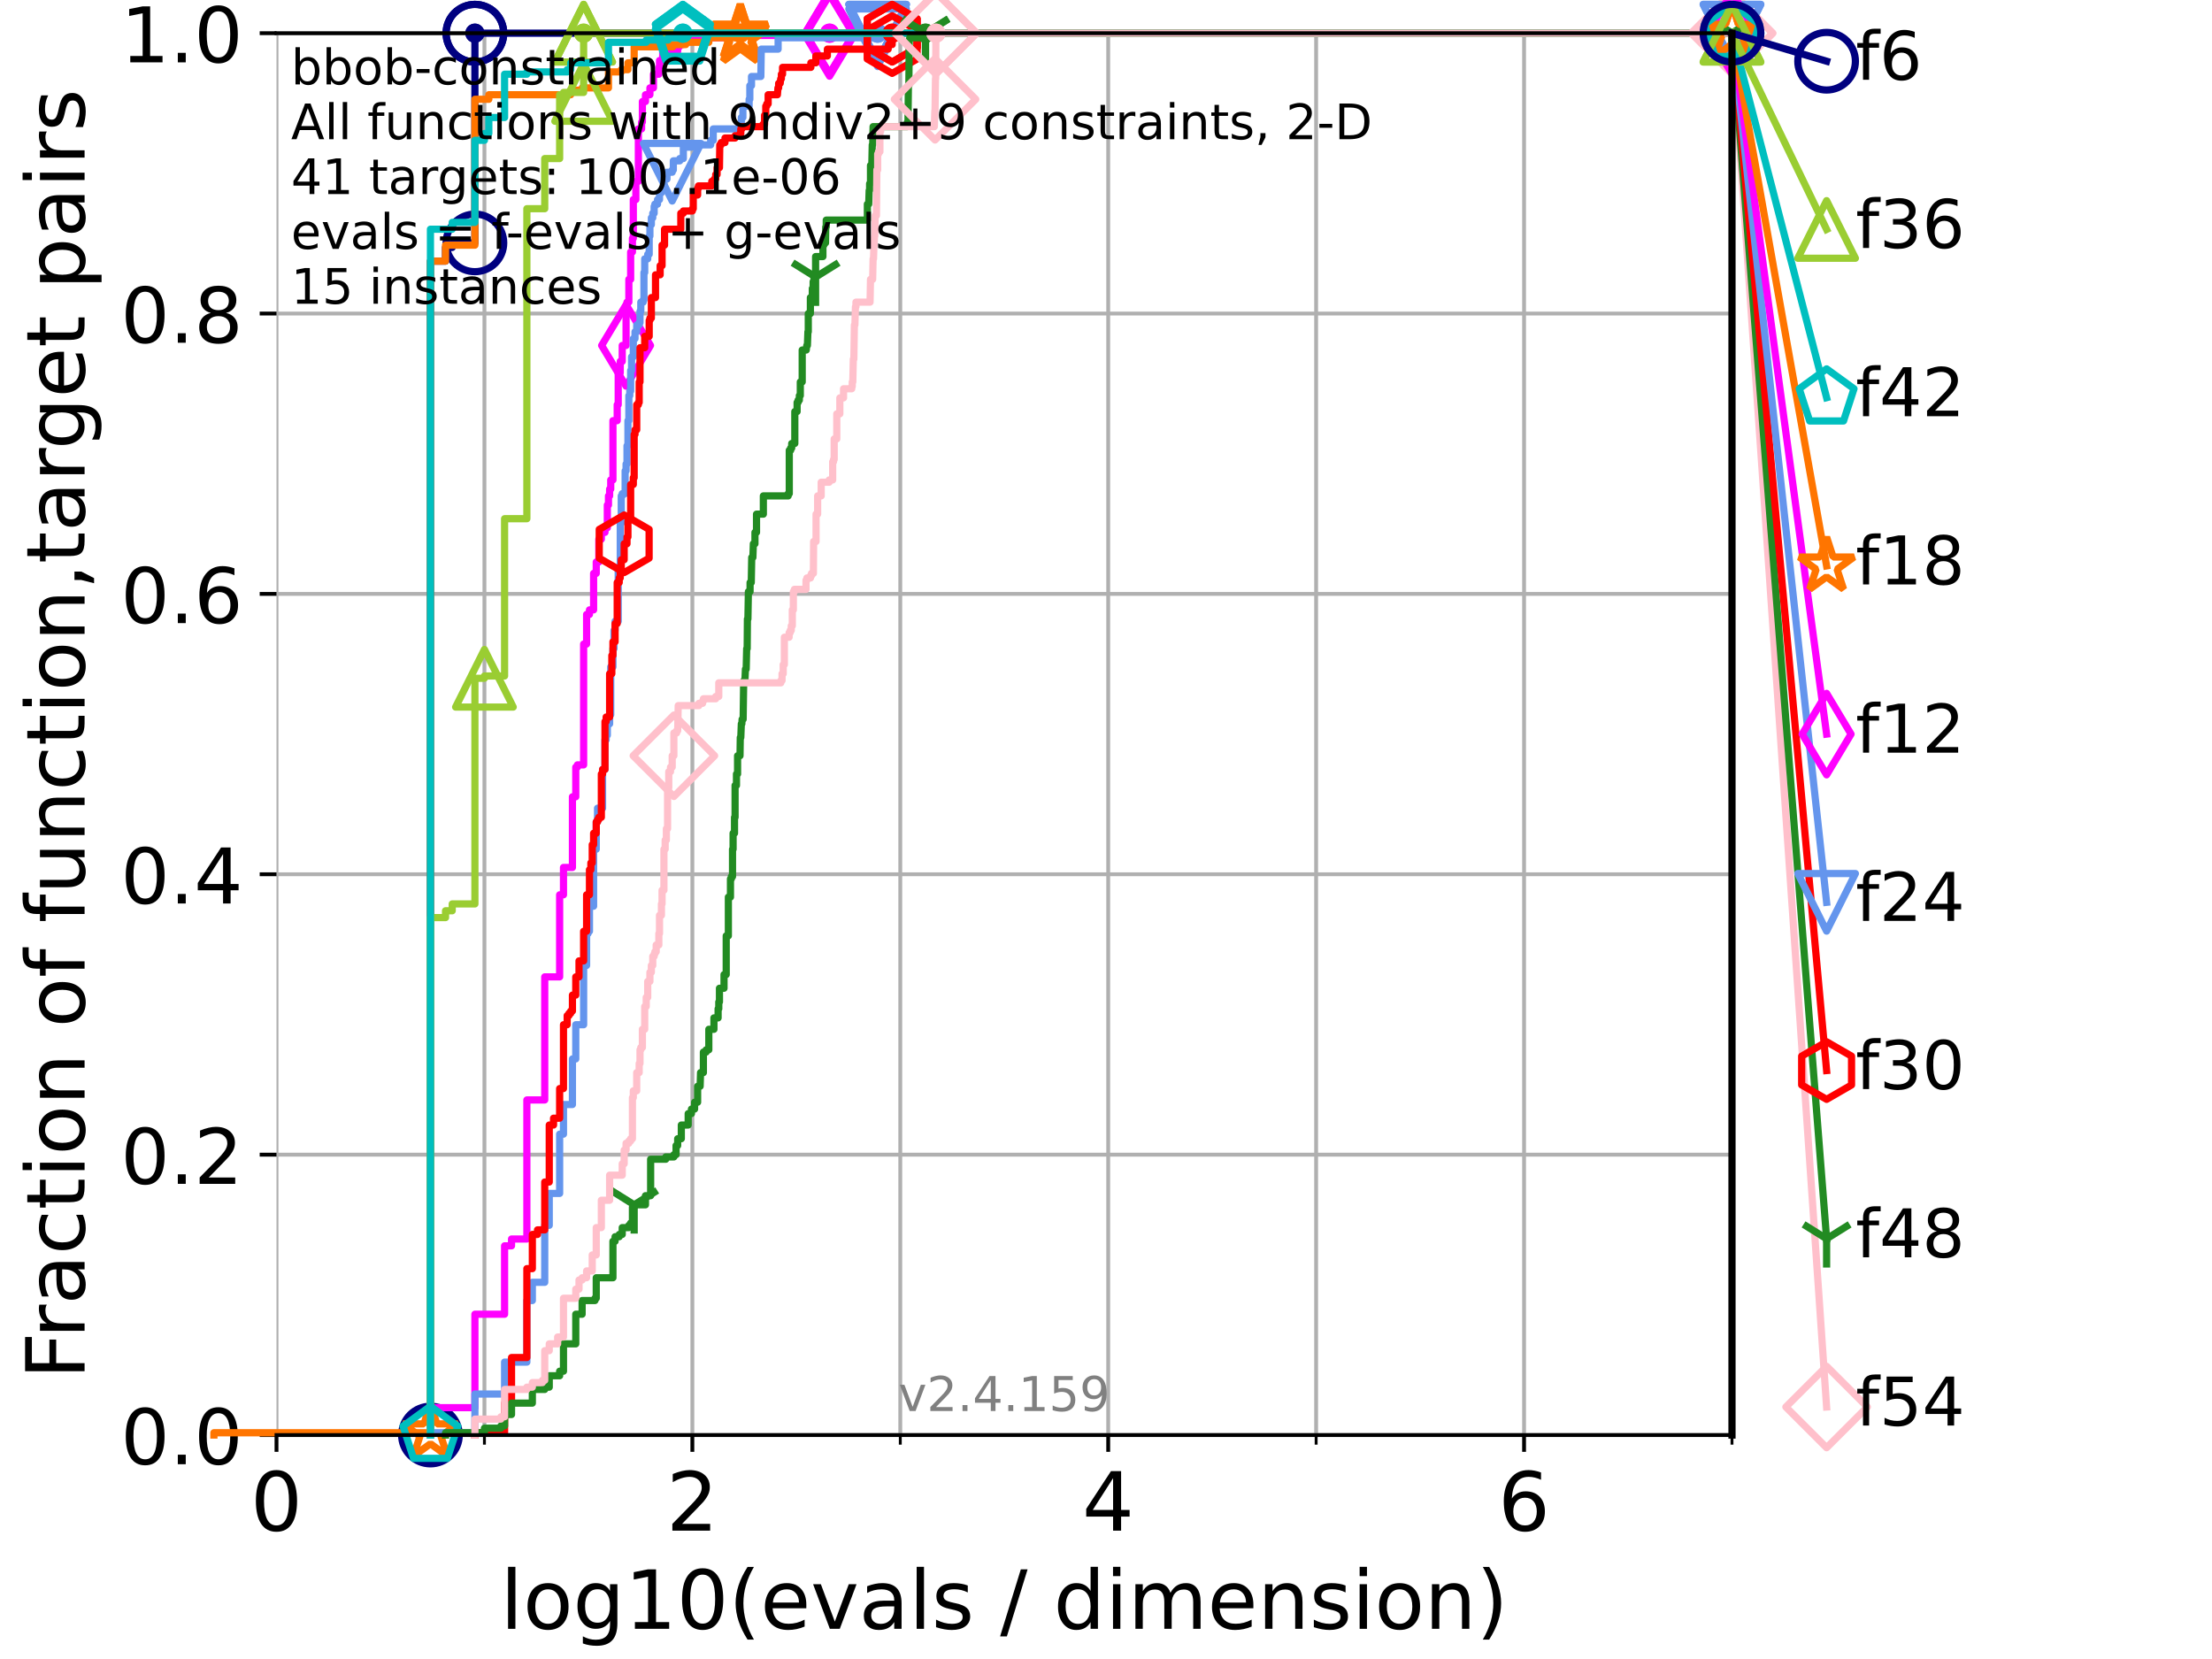 <?xml version="1.0" encoding="utf-8" standalone="no"?>
<!DOCTYPE svg PUBLIC "-//W3C//DTD SVG 1.1//EN"
  "http://www.w3.org/Graphics/SVG/1.1/DTD/svg11.dtd">
<!-- Created with matplotlib (https://matplotlib.org/) -->
<svg height="345.6pt" version="1.1" viewBox="0 0 460.8 345.6" width="460.8pt" xmlns="http://www.w3.org/2000/svg" xmlns:xlink="http://www.w3.org/1999/xlink">
 <defs>
  <style type="text/css">*{stroke-linecap:butt;stroke-linejoin:round;}</style>
 </defs>
 <g id="figure_1">
  <g id="patch_1">
   <path d="M 0 345.6 
L 460.8 345.6 
L 460.8 0 
L 0 0 
z
" style="fill:#ffffff;"/>
  </g>
  <g id="axes_1">
   <g id="patch_2">
    <path d="M 57.6 298.944 
L 360.806 298.944 
L 360.806 6.912 
L 57.6 6.912 
z
" style="fill:#ffffff;"/>
   </g>
   <g id="matplotlib.axis_1">
    <g id="xtick_1">
     <g id="line2d_1">
      <path clip-path="url(#p0318f5d9a6)" d="M 57.6 298.944 
L 57.6 6.912 
" style="fill:none;stroke:#b0b0b0;stroke-linecap:square;stroke-width:0.8;"/>
     </g>
     <g id="line2d_2">
      <defs>
       <path d="M 0 0 
L 0 3.5 
" id="mb6f173287e" style="stroke:#000000;stroke-width:0.8;"/>
      </defs>
      <g>
       <use style="stroke:#000000;stroke-width:0.8;" x="57.6" xlink:href="#mb6f173287e" y="298.944"/>
      </g>
     </g>
     <g id="text_1">
      <!-- 0 -->
      <g transform="translate(52.192 318.861)scale(0.17 -0.17)">
       <defs>
        <path d="M 31.781 66.406 
Q 24.172 66.406 20.328 58.906 
Q 16.5 51.422 16.5 36.375 
Q 16.5 21.391 20.328 13.891 
Q 24.172 6.391 31.781 6.391 
Q 39.453 6.391 43.281 13.891 
Q 47.125 21.391 47.125 36.375 
Q 47.125 51.422 43.281 58.906 
Q 39.453 66.406 31.781 66.406 
z
M 31.781 74.219 
Q 44.047 74.219 50.516 64.516 
Q 56.984 54.828 56.984 36.375 
Q 56.984 17.969 50.516 8.266 
Q 44.047 -1.422 31.781 -1.422 
Q 19.531 -1.422 13.062 8.266 
Q 6.594 17.969 6.594 36.375 
Q 6.594 54.828 13.062 64.516 
Q 19.531 74.219 31.781 74.219 
z
" id="DejaVuSans-48"/>
       </defs>
       <use xlink:href="#DejaVuSans-48"/>
      </g>
     </g>
    </g>
    <g id="xtick_2">
     <g id="line2d_3">
      <path clip-path="url(#p0318f5d9a6)" d="M 144.23 298.944 
L 144.23 6.912 
" style="fill:none;stroke:#b0b0b0;stroke-linecap:square;stroke-width:0.8;"/>
     </g>
     <g id="line2d_4">
      <g>
       <use style="stroke:#000000;stroke-width:0.8;" x="144.23" xlink:href="#mb6f173287e" y="298.944"/>
      </g>
     </g>
     <g id="text_2">
      <!-- 2 -->
      <g transform="translate(138.822 318.861)scale(0.17 -0.17)">
       <defs>
        <path d="M 19.188 8.297 
L 53.609 8.297 
L 53.609 0 
L 7.328 0 
L 7.328 8.297 
Q 12.938 14.109 22.625 23.891 
Q 32.328 33.688 34.812 36.531 
Q 39.547 41.844 41.422 45.531 
Q 43.312 49.219 43.312 52.781 
Q 43.312 58.594 39.234 62.25 
Q 35.156 65.922 28.609 65.922 
Q 23.969 65.922 18.812 64.312 
Q 13.672 62.703 7.812 59.422 
L 7.812 69.391 
Q 13.766 71.781 18.938 73 
Q 24.125 74.219 28.422 74.219 
Q 39.75 74.219 46.484 68.547 
Q 53.219 62.891 53.219 53.422 
Q 53.219 48.922 51.531 44.891 
Q 49.859 40.875 45.406 35.406 
Q 44.188 33.984 37.641 27.219 
Q 31.109 20.453 19.188 8.297 
z
" id="DejaVuSans-50"/>
       </defs>
       <use xlink:href="#DejaVuSans-50"/>
      </g>
     </g>
    </g>
    <g id="xtick_3">
     <g id="line2d_5">
      <path clip-path="url(#p0318f5d9a6)" d="M 230.861 298.944 
L 230.861 6.912 
" style="fill:none;stroke:#b0b0b0;stroke-linecap:square;stroke-width:0.8;"/>
     </g>
     <g id="line2d_6">
      <g>
       <use style="stroke:#000000;stroke-width:0.8;" x="230.861" xlink:href="#mb6f173287e" y="298.944"/>
      </g>
     </g>
     <g id="text_3">
      <!-- 4 -->
      <g transform="translate(225.453 318.861)scale(0.17 -0.17)">
       <defs>
        <path d="M 37.797 64.312 
L 12.891 25.391 
L 37.797 25.391 
z
M 35.203 72.906 
L 47.609 72.906 
L 47.609 25.391 
L 58.016 25.391 
L 58.016 17.188 
L 47.609 17.188 
L 47.609 0 
L 37.797 0 
L 37.797 17.188 
L 4.891 17.188 
L 4.891 26.703 
z
" id="DejaVuSans-52"/>
       </defs>
       <use xlink:href="#DejaVuSans-52"/>
      </g>
     </g>
    </g>
    <g id="xtick_4">
     <g id="line2d_7">
      <path clip-path="url(#p0318f5d9a6)" d="M 317.491 298.944 
L 317.491 6.912 
" style="fill:none;stroke:#b0b0b0;stroke-linecap:square;stroke-width:0.8;"/>
     </g>
     <g id="line2d_8">
      <g>
       <use style="stroke:#000000;stroke-width:0.8;" x="317.491" xlink:href="#mb6f173287e" y="298.944"/>
      </g>
     </g>
     <g id="text_4">
      <!-- 6 -->
      <g transform="translate(312.083 318.861)scale(0.17 -0.17)">
       <defs>
        <path d="M 33.016 40.375 
Q 26.375 40.375 22.484 35.828 
Q 18.609 31.297 18.609 23.391 
Q 18.609 15.531 22.484 10.953 
Q 26.375 6.391 33.016 6.391 
Q 39.656 6.391 43.531 10.953 
Q 47.406 15.531 47.406 23.391 
Q 47.406 31.297 43.531 35.828 
Q 39.656 40.375 33.016 40.375 
z
M 52.594 71.297 
L 52.594 62.312 
Q 48.875 64.062 45.094 64.984 
Q 41.312 65.922 37.594 65.922 
Q 27.828 65.922 22.672 59.328 
Q 17.531 52.734 16.797 39.406 
Q 19.672 43.656 24.016 45.922 
Q 28.375 48.188 33.594 48.188 
Q 44.578 48.188 50.953 41.516 
Q 57.328 34.859 57.328 23.391 
Q 57.328 12.156 50.688 5.359 
Q 44.047 -1.422 33.016 -1.422 
Q 20.359 -1.422 13.672 8.266 
Q 6.984 17.969 6.984 36.375 
Q 6.984 53.656 15.188 63.938 
Q 23.391 74.219 37.203 74.219 
Q 40.922 74.219 44.703 73.484 
Q 48.484 72.75 52.594 71.297 
z
" id="DejaVuSans-54"/>
       </defs>
       <use xlink:href="#DejaVuSans-54"/>
      </g>
     </g>
    </g>
    <g id="xtick_5">
     <g id="line2d_9">
      <path clip-path="url(#p0318f5d9a6)" d="M 100.915 298.944 
L 100.915 6.912 
" style="fill:none;stroke:#b0b0b0;stroke-linecap:square;stroke-width:0.8;"/>
     </g>
     <g id="line2d_10">
      <defs>
       <path d="M 0 0 
L 0 2 
" id="m4e77075bab" style="stroke:#000000;stroke-width:0.6;"/>
      </defs>
      <g>
       <use style="stroke:#000000;stroke-width:0.6;" x="100.915" xlink:href="#m4e77075bab" y="298.944"/>
      </g>
     </g>
    </g>
    <g id="xtick_6">
     <g id="line2d_11">
      <path clip-path="url(#p0318f5d9a6)" d="M 187.546 298.944 
L 187.546 6.912 
" style="fill:none;stroke:#b0b0b0;stroke-linecap:square;stroke-width:0.8;"/>
     </g>
     <g id="line2d_12">
      <g>
       <use style="stroke:#000000;stroke-width:0.6;" x="187.546" xlink:href="#m4e77075bab" y="298.944"/>
      </g>
     </g>
    </g>
    <g id="xtick_7">
     <g id="line2d_13">
      <path clip-path="url(#p0318f5d9a6)" d="M 274.176 298.944 
L 274.176 6.912 
" style="fill:none;stroke:#b0b0b0;stroke-linecap:square;stroke-width:0.8;"/>
     </g>
     <g id="line2d_14">
      <g>
       <use style="stroke:#000000;stroke-width:0.6;" x="274.176" xlink:href="#m4e77075bab" y="298.944"/>
      </g>
     </g>
    </g>
    <g id="xtick_8">
     <g id="line2d_15">
      <path clip-path="url(#p0318f5d9a6)" d="M 360.806 298.944 
L 360.806 6.912 
" style="fill:none;stroke:#b0b0b0;stroke-linecap:square;stroke-width:0.8;"/>
     </g>
     <g id="line2d_16">
      <g>
       <use style="stroke:#000000;stroke-width:0.6;" x="360.806" xlink:href="#m4e77075bab" y="298.944"/>
      </g>
     </g>
    </g>
    <g id="text_5">
     <!-- log10(evals / dimension) -->
     <g transform="translate(104.239 339.314)scale(0.17 -0.17)">
      <defs>
       <path d="M 9.422 75.984 
L 18.406 75.984 
L 18.406 0 
L 9.422 0 
z
" id="DejaVuSans-108"/>
       <path d="M 30.609 48.391 
Q 23.391 48.391 19.188 42.75 
Q 14.984 37.109 14.984 27.297 
Q 14.984 17.484 19.156 11.844 
Q 23.344 6.203 30.609 6.203 
Q 37.797 6.203 41.984 11.859 
Q 46.188 17.531 46.188 27.297 
Q 46.188 37.016 41.984 42.703 
Q 37.797 48.391 30.609 48.391 
z
M 30.609 56 
Q 42.328 56 49.016 48.375 
Q 55.719 40.766 55.719 27.297 
Q 55.719 13.875 49.016 6.219 
Q 42.328 -1.422 30.609 -1.422 
Q 18.844 -1.422 12.172 6.219 
Q 5.516 13.875 5.516 27.297 
Q 5.516 40.766 12.172 48.375 
Q 18.844 56 30.609 56 
z
" id="DejaVuSans-111"/>
       <path d="M 45.406 27.984 
Q 45.406 37.75 41.375 43.109 
Q 37.359 48.484 30.078 48.484 
Q 22.859 48.484 18.828 43.109 
Q 14.797 37.75 14.797 27.984 
Q 14.797 18.266 18.828 12.891 
Q 22.859 7.516 30.078 7.516 
Q 37.359 7.516 41.375 12.891 
Q 45.406 18.266 45.406 27.984 
z
M 54.391 6.781 
Q 54.391 -7.172 48.188 -13.984 
Q 42 -20.797 29.203 -20.797 
Q 24.469 -20.797 20.266 -20.094 
Q 16.062 -19.391 12.109 -17.922 
L 12.109 -9.188 
Q 16.062 -11.328 19.922 -12.344 
Q 23.781 -13.375 27.781 -13.375 
Q 36.625 -13.375 41.016 -8.766 
Q 45.406 -4.156 45.406 5.172 
L 45.406 9.625 
Q 42.625 4.781 38.281 2.391 
Q 33.938 0 27.875 0 
Q 17.828 0 11.672 7.656 
Q 5.516 15.328 5.516 27.984 
Q 5.516 40.672 11.672 48.328 
Q 17.828 56 27.875 56 
Q 33.938 56 38.281 53.609 
Q 42.625 51.219 45.406 46.391 
L 45.406 54.688 
L 54.391 54.688 
z
" id="DejaVuSans-103"/>
       <path d="M 12.406 8.297 
L 28.516 8.297 
L 28.516 63.922 
L 10.984 60.406 
L 10.984 69.391 
L 28.422 72.906 
L 38.281 72.906 
L 38.281 8.297 
L 54.391 8.297 
L 54.391 0 
L 12.406 0 
z
" id="DejaVuSans-49"/>
       <path d="M 31 75.875 
Q 24.469 64.656 21.281 53.656 
Q 18.109 42.672 18.109 31.391 
Q 18.109 20.125 21.312 9.062 
Q 24.516 -2 31 -13.188 
L 23.188 -13.188 
Q 15.875 -1.703 12.234 9.375 
Q 8.594 20.453 8.594 31.391 
Q 8.594 42.281 12.203 53.312 
Q 15.828 64.359 23.188 75.875 
z
" id="DejaVuSans-40"/>
       <path d="M 56.203 29.594 
L 56.203 25.203 
L 14.891 25.203 
Q 15.484 15.922 20.484 11.062 
Q 25.484 6.203 34.422 6.203 
Q 39.594 6.203 44.453 7.469 
Q 49.312 8.734 54.109 11.281 
L 54.109 2.781 
Q 49.266 0.734 44.188 -0.344 
Q 39.109 -1.422 33.891 -1.422 
Q 20.797 -1.422 13.156 6.188 
Q 5.516 13.812 5.516 26.812 
Q 5.516 40.234 12.766 48.109 
Q 20.016 56 32.328 56 
Q 43.359 56 49.781 48.891 
Q 56.203 41.797 56.203 29.594 
z
M 47.219 32.234 
Q 47.125 39.594 43.094 43.984 
Q 39.062 48.391 32.422 48.391 
Q 24.906 48.391 20.391 44.141 
Q 15.875 39.891 15.188 32.172 
z
" id="DejaVuSans-101"/>
       <path d="M 2.984 54.688 
L 12.5 54.688 
L 29.594 8.797 
L 46.688 54.688 
L 56.203 54.688 
L 35.688 0 
L 23.484 0 
z
" id="DejaVuSans-118"/>
       <path d="M 34.281 27.484 
Q 23.391 27.484 19.188 25 
Q 14.984 22.516 14.984 16.5 
Q 14.984 11.719 18.141 8.906 
Q 21.297 6.109 26.703 6.109 
Q 34.188 6.109 38.703 11.406 
Q 43.219 16.703 43.219 25.484 
L 43.219 27.484 
z
M 52.203 31.203 
L 52.203 0 
L 43.219 0 
L 43.219 8.297 
Q 40.141 3.328 35.547 0.953 
Q 30.953 -1.422 24.312 -1.422 
Q 15.922 -1.422 10.953 3.297 
Q 6 8.016 6 15.922 
Q 6 25.141 12.172 29.828 
Q 18.359 34.516 30.609 34.516 
L 43.219 34.516 
L 43.219 35.406 
Q 43.219 41.609 39.141 45 
Q 35.062 48.391 27.688 48.391 
Q 23 48.391 18.547 47.266 
Q 14.109 46.141 10.016 43.891 
L 10.016 52.203 
Q 14.938 54.109 19.578 55.047 
Q 24.219 56 28.609 56 
Q 40.484 56 46.344 49.844 
Q 52.203 43.703 52.203 31.203 
z
" id="DejaVuSans-97"/>
       <path d="M 44.281 53.078 
L 44.281 44.578 
Q 40.484 46.531 36.375 47.5 
Q 32.281 48.484 27.875 48.484 
Q 21.188 48.484 17.844 46.438 
Q 14.5 44.391 14.5 40.281 
Q 14.5 37.156 16.891 35.375 
Q 19.281 33.594 26.516 31.984 
L 29.594 31.297 
Q 39.156 29.25 43.188 25.516 
Q 47.219 21.781 47.219 15.094 
Q 47.219 7.469 41.188 3.016 
Q 35.156 -1.422 24.609 -1.422 
Q 20.219 -1.422 15.453 -0.562 
Q 10.688 0.297 5.422 2 
L 5.422 11.281 
Q 10.406 8.688 15.234 7.391 
Q 20.062 6.109 24.812 6.109 
Q 31.156 6.109 34.562 8.281 
Q 37.984 10.453 37.984 14.406 
Q 37.984 18.062 35.516 20.016 
Q 33.062 21.969 24.703 23.781 
L 21.578 24.516 
Q 13.234 26.266 9.516 29.906 
Q 5.812 33.547 5.812 39.891 
Q 5.812 47.609 11.281 51.797 
Q 16.75 56 26.812 56 
Q 31.781 56 36.172 55.266 
Q 40.578 54.547 44.281 53.078 
z
" id="DejaVuSans-115"/>
       <path id="DejaVuSans-32"/>
       <path d="M 25.391 72.906 
L 33.688 72.906 
L 8.297 -9.281 
L 0 -9.281 
z
" id="DejaVuSans-47"/>
       <path d="M 45.406 46.391 
L 45.406 75.984 
L 54.391 75.984 
L 54.391 0 
L 45.406 0 
L 45.406 8.203 
Q 42.578 3.328 38.25 0.953 
Q 33.938 -1.422 27.875 -1.422 
Q 17.969 -1.422 11.734 6.484 
Q 5.516 14.406 5.516 27.297 
Q 5.516 40.188 11.734 48.094 
Q 17.969 56 27.875 56 
Q 33.938 56 38.25 53.625 
Q 42.578 51.266 45.406 46.391 
z
M 14.797 27.297 
Q 14.797 17.391 18.875 11.75 
Q 22.953 6.109 30.078 6.109 
Q 37.203 6.109 41.297 11.75 
Q 45.406 17.391 45.406 27.297 
Q 45.406 37.203 41.297 42.844 
Q 37.203 48.484 30.078 48.484 
Q 22.953 48.484 18.875 42.844 
Q 14.797 37.203 14.797 27.297 
z
" id="DejaVuSans-100"/>
       <path d="M 9.422 54.688 
L 18.406 54.688 
L 18.406 0 
L 9.422 0 
z
M 9.422 75.984 
L 18.406 75.984 
L 18.406 64.594 
L 9.422 64.594 
z
" id="DejaVuSans-105"/>
       <path d="M 52 44.188 
Q 55.375 50.25 60.062 53.125 
Q 64.75 56 71.094 56 
Q 79.641 56 84.281 50.016 
Q 88.922 44.047 88.922 33.016 
L 88.922 0 
L 79.891 0 
L 79.891 32.719 
Q 79.891 40.578 77.094 44.375 
Q 74.312 48.188 68.609 48.188 
Q 61.625 48.188 57.562 43.547 
Q 53.516 38.922 53.516 30.906 
L 53.516 0 
L 44.484 0 
L 44.484 32.719 
Q 44.484 40.625 41.703 44.406 
Q 38.922 48.188 33.109 48.188 
Q 26.219 48.188 22.156 43.531 
Q 18.109 38.875 18.109 30.906 
L 18.109 0 
L 9.078 0 
L 9.078 54.688 
L 18.109 54.688 
L 18.109 46.188 
Q 21.188 51.219 25.484 53.609 
Q 29.781 56 35.688 56 
Q 41.656 56 45.828 52.969 
Q 50 49.953 52 44.188 
z
" id="DejaVuSans-109"/>
       <path d="M 54.891 33.016 
L 54.891 0 
L 45.906 0 
L 45.906 32.719 
Q 45.906 40.484 42.875 44.328 
Q 39.844 48.188 33.797 48.188 
Q 26.516 48.188 22.312 43.547 
Q 18.109 38.922 18.109 30.906 
L 18.109 0 
L 9.078 0 
L 9.078 54.688 
L 18.109 54.688 
L 18.109 46.188 
Q 21.344 51.125 25.703 53.562 
Q 30.078 56 35.797 56 
Q 45.219 56 50.047 50.172 
Q 54.891 44.344 54.891 33.016 
z
" id="DejaVuSans-110"/>
       <path d="M 8.016 75.875 
L 15.828 75.875 
Q 23.141 64.359 26.781 53.312 
Q 30.422 42.281 30.422 31.391 
Q 30.422 20.453 26.781 9.375 
Q 23.141 -1.703 15.828 -13.188 
L 8.016 -13.188 
Q 14.5 -2 17.703 9.062 
Q 20.906 20.125 20.906 31.391 
Q 20.906 42.672 17.703 53.656 
Q 14.5 64.656 8.016 75.875 
z
" id="DejaVuSans-41"/>
      </defs>
      <use xlink:href="#DejaVuSans-108"/>
      <use x="27.783" xlink:href="#DejaVuSans-111"/>
      <use x="88.965" xlink:href="#DejaVuSans-103"/>
      <use x="152.441" xlink:href="#DejaVuSans-49"/>
      <use x="216.064" xlink:href="#DejaVuSans-48"/>
      <use x="279.688" xlink:href="#DejaVuSans-40"/>
      <use x="318.701" xlink:href="#DejaVuSans-101"/>
      <use x="380.225" xlink:href="#DejaVuSans-118"/>
      <use x="439.404" xlink:href="#DejaVuSans-97"/>
      <use x="500.684" xlink:href="#DejaVuSans-108"/>
      <use x="528.467" xlink:href="#DejaVuSans-115"/>
      <use x="580.566" xlink:href="#DejaVuSans-32"/>
      <use x="612.354" xlink:href="#DejaVuSans-47"/>
      <use x="646.045" xlink:href="#DejaVuSans-32"/>
      <use x="677.832" xlink:href="#DejaVuSans-100"/>
      <use x="741.309" xlink:href="#DejaVuSans-105"/>
      <use x="769.092" xlink:href="#DejaVuSans-109"/>
      <use x="866.504" xlink:href="#DejaVuSans-101"/>
      <use x="928.027" xlink:href="#DejaVuSans-110"/>
      <use x="991.406" xlink:href="#DejaVuSans-115"/>
      <use x="1043.506" xlink:href="#DejaVuSans-105"/>
      <use x="1071.289" xlink:href="#DejaVuSans-111"/>
      <use x="1132.471" xlink:href="#DejaVuSans-110"/>
      <use x="1195.85" xlink:href="#DejaVuSans-41"/>
     </g>
    </g>
   </g>
   <g id="matplotlib.axis_2">
    <g id="ytick_1">
     <g id="line2d_17">
      <path clip-path="url(#p0318f5d9a6)" d="M 57.6 298.944 
L 360.806 298.944 
" style="fill:none;stroke:#b0b0b0;stroke-linecap:square;stroke-width:0.8;"/>
     </g>
     <g id="line2d_18">
      <defs>
       <path d="M 0 0 
L -3.5 0 
" id="m1d0b442d04" style="stroke:#000000;stroke-width:0.8;"/>
      </defs>
      <g>
       <use style="stroke:#000000;stroke-width:0.8;" x="57.6" xlink:href="#m1d0b442d04" y="298.944"/>
      </g>
     </g>
     <g id="text_6">
      <!-- 0.0 -->
      <g transform="translate(25.155 305.023)scale(0.16 -0.16)">
       <defs>
        <path d="M 10.688 12.406 
L 21 12.406 
L 21 0 
L 10.688 0 
z
" id="DejaVuSans-46"/>
       </defs>
       <use xlink:href="#DejaVuSans-48"/>
       <use x="63.623" xlink:href="#DejaVuSans-46"/>
       <use x="95.41" xlink:href="#DejaVuSans-48"/>
      </g>
     </g>
    </g>
    <g id="ytick_2">
     <g id="line2d_19">
      <path clip-path="url(#p0318f5d9a6)" d="M 57.6 240.538 
L 360.806 240.538 
" style="fill:none;stroke:#b0b0b0;stroke-linecap:square;stroke-width:0.8;"/>
     </g>
     <g id="line2d_20">
      <g>
       <use style="stroke:#000000;stroke-width:0.8;" x="57.6" xlink:href="#m1d0b442d04" y="240.538"/>
      </g>
     </g>
     <g id="text_7">
      <!-- 0.2 -->
      <g transform="translate(25.155 246.616)scale(0.16 -0.16)">
       <use xlink:href="#DejaVuSans-48"/>
       <use x="63.623" xlink:href="#DejaVuSans-46"/>
       <use x="95.41" xlink:href="#DejaVuSans-50"/>
      </g>
     </g>
    </g>
    <g id="ytick_3">
     <g id="line2d_21">
      <path clip-path="url(#p0318f5d9a6)" d="M 57.6 182.131 
L 360.806 182.131 
" style="fill:none;stroke:#b0b0b0;stroke-linecap:square;stroke-width:0.8;"/>
     </g>
     <g id="line2d_22">
      <g>
       <use style="stroke:#000000;stroke-width:0.8;" x="57.6" xlink:href="#m1d0b442d04" y="182.131"/>
      </g>
     </g>
     <g id="text_8">
      <!-- 0.4 -->
      <g transform="translate(25.155 188.21)scale(0.16 -0.16)">
       <use xlink:href="#DejaVuSans-48"/>
       <use x="63.623" xlink:href="#DejaVuSans-46"/>
       <use x="95.41" xlink:href="#DejaVuSans-52"/>
      </g>
     </g>
    </g>
    <g id="ytick_4">
     <g id="line2d_23">
      <path clip-path="url(#p0318f5d9a6)" d="M 57.6 123.725 
L 360.806 123.725 
" style="fill:none;stroke:#b0b0b0;stroke-linecap:square;stroke-width:0.8;"/>
     </g>
     <g id="line2d_24">
      <g>
       <use style="stroke:#000000;stroke-width:0.8;" x="57.6" xlink:href="#m1d0b442d04" y="123.725"/>
      </g>
     </g>
     <g id="text_9">
      <!-- 0.6 -->
      <g transform="translate(25.155 129.804)scale(0.16 -0.16)">
       <use xlink:href="#DejaVuSans-48"/>
       <use x="63.623" xlink:href="#DejaVuSans-46"/>
       <use x="95.41" xlink:href="#DejaVuSans-54"/>
      </g>
     </g>
    </g>
    <g id="ytick_5">
     <g id="line2d_25">
      <path clip-path="url(#p0318f5d9a6)" d="M 57.6 65.318 
L 360.806 65.318 
" style="fill:none;stroke:#b0b0b0;stroke-linecap:square;stroke-width:0.8;"/>
     </g>
     <g id="line2d_26">
      <g>
       <use style="stroke:#000000;stroke-width:0.8;" x="57.6" xlink:href="#m1d0b442d04" y="65.318"/>
      </g>
     </g>
     <g id="text_10">
      <!-- 0.8 -->
      <g transform="translate(25.155 71.397)scale(0.16 -0.16)">
       <defs>
        <path d="M 31.781 34.625 
Q 24.75 34.625 20.719 30.859 
Q 16.703 27.094 16.703 20.516 
Q 16.703 13.922 20.719 10.156 
Q 24.75 6.391 31.781 6.391 
Q 38.812 6.391 42.859 10.172 
Q 46.922 13.969 46.922 20.516 
Q 46.922 27.094 42.891 30.859 
Q 38.875 34.625 31.781 34.625 
z
M 21.922 38.812 
Q 15.578 40.375 12.031 44.719 
Q 8.5 49.078 8.5 55.328 
Q 8.5 64.062 14.719 69.141 
Q 20.953 74.219 31.781 74.219 
Q 42.672 74.219 48.875 69.141 
Q 55.078 64.062 55.078 55.328 
Q 55.078 49.078 51.531 44.719 
Q 48 40.375 41.703 38.812 
Q 48.828 37.156 52.797 32.312 
Q 56.781 27.484 56.781 20.516 
Q 56.781 9.906 50.312 4.234 
Q 43.844 -1.422 31.781 -1.422 
Q 19.734 -1.422 13.25 4.234 
Q 6.781 9.906 6.781 20.516 
Q 6.781 27.484 10.781 32.312 
Q 14.797 37.156 21.922 38.812 
z
M 18.312 54.391 
Q 18.312 48.734 21.844 45.562 
Q 25.391 42.391 31.781 42.391 
Q 38.141 42.391 41.719 45.562 
Q 45.312 48.734 45.312 54.391 
Q 45.312 60.062 41.719 63.234 
Q 38.141 66.406 31.781 66.406 
Q 25.391 66.406 21.844 63.234 
Q 18.312 60.062 18.312 54.391 
z
" id="DejaVuSans-56"/>
       </defs>
       <use xlink:href="#DejaVuSans-48"/>
       <use x="63.623" xlink:href="#DejaVuSans-46"/>
       <use x="95.41" xlink:href="#DejaVuSans-56"/>
      </g>
     </g>
    </g>
    <g id="ytick_6">
     <g id="line2d_27">
      <path clip-path="url(#p0318f5d9a6)" d="M 57.6 6.912 
L 360.806 6.912 
" style="fill:none;stroke:#b0b0b0;stroke-linecap:square;stroke-width:0.8;"/>
     </g>
     <g id="line2d_28">
      <g>
       <use style="stroke:#000000;stroke-width:0.8;" x="57.6" xlink:href="#m1d0b442d04" y="6.912"/>
      </g>
     </g>
     <g id="text_11">
      <!-- 1.0 -->
      <g transform="translate(25.155 12.991)scale(0.16 -0.16)">
       <use xlink:href="#DejaVuSans-49"/>
       <use x="63.623" xlink:href="#DejaVuSans-46"/>
       <use x="95.41" xlink:href="#DejaVuSans-48"/>
      </g>
     </g>
    </g>
    <g id="text_12">
     <!-- Fraction of function,target pairs -->
     <g transform="translate(17.62 287.313)rotate(-90)scale(0.17 -0.17)">
      <defs>
       <path d="M 9.812 72.906 
L 51.703 72.906 
L 51.703 64.594 
L 19.672 64.594 
L 19.672 43.109 
L 48.578 43.109 
L 48.578 34.812 
L 19.672 34.812 
L 19.672 0 
L 9.812 0 
z
" id="DejaVuSans-70"/>
       <path d="M 41.109 46.297 
Q 39.594 47.172 37.812 47.578 
Q 36.031 48 33.891 48 
Q 26.266 48 22.188 43.047 
Q 18.109 38.094 18.109 28.812 
L 18.109 0 
L 9.078 0 
L 9.078 54.688 
L 18.109 54.688 
L 18.109 46.188 
Q 20.953 51.172 25.484 53.578 
Q 30.031 56 36.531 56 
Q 37.453 56 38.578 55.875 
Q 39.703 55.766 41.062 55.516 
z
" id="DejaVuSans-114"/>
       <path d="M 48.781 52.594 
L 48.781 44.188 
Q 44.969 46.297 41.141 47.344 
Q 37.312 48.391 33.406 48.391 
Q 24.656 48.391 19.812 42.844 
Q 14.984 37.312 14.984 27.297 
Q 14.984 17.281 19.812 11.734 
Q 24.656 6.203 33.406 6.203 
Q 37.312 6.203 41.141 7.25 
Q 44.969 8.297 48.781 10.406 
L 48.781 2.094 
Q 45.016 0.344 40.984 -0.531 
Q 36.969 -1.422 32.422 -1.422 
Q 20.062 -1.422 12.781 6.344 
Q 5.516 14.109 5.516 27.297 
Q 5.516 40.672 12.859 48.328 
Q 20.219 56 33.016 56 
Q 37.156 56 41.109 55.141 
Q 45.062 54.297 48.781 52.594 
z
" id="DejaVuSans-99"/>
       <path d="M 18.312 70.219 
L 18.312 54.688 
L 36.812 54.688 
L 36.812 47.703 
L 18.312 47.703 
L 18.312 18.016 
Q 18.312 11.328 20.141 9.422 
Q 21.969 7.516 27.594 7.516 
L 36.812 7.516 
L 36.812 0 
L 27.594 0 
Q 17.188 0 13.234 3.875 
Q 9.281 7.766 9.281 18.016 
L 9.281 47.703 
L 2.688 47.703 
L 2.688 54.688 
L 9.281 54.688 
L 9.281 70.219 
z
" id="DejaVuSans-116"/>
       <path d="M 37.109 75.984 
L 37.109 68.5 
L 28.516 68.5 
Q 23.688 68.5 21.797 66.547 
Q 19.922 64.594 19.922 59.516 
L 19.922 54.688 
L 34.719 54.688 
L 34.719 47.703 
L 19.922 47.703 
L 19.922 0 
L 10.891 0 
L 10.891 47.703 
L 2.297 47.703 
L 2.297 54.688 
L 10.891 54.688 
L 10.891 58.5 
Q 10.891 67.625 15.141 71.797 
Q 19.391 75.984 28.609 75.984 
z
" id="DejaVuSans-102"/>
       <path d="M 8.5 21.578 
L 8.5 54.688 
L 17.484 54.688 
L 17.484 21.922 
Q 17.484 14.156 20.5 10.266 
Q 23.531 6.391 29.594 6.391 
Q 36.859 6.391 41.078 11.031 
Q 45.312 15.672 45.312 23.688 
L 45.312 54.688 
L 54.297 54.688 
L 54.297 0 
L 45.312 0 
L 45.312 8.406 
Q 42.047 3.422 37.719 1 
Q 33.406 -1.422 27.688 -1.422 
Q 18.266 -1.422 13.375 4.438 
Q 8.5 10.297 8.5 21.578 
z
M 31.109 56 
z
" id="DejaVuSans-117"/>
       <path d="M 11.719 12.406 
L 22.016 12.406 
L 22.016 4 
L 14.016 -11.625 
L 7.719 -11.625 
L 11.719 4 
z
" id="DejaVuSans-44"/>
       <path d="M 18.109 8.203 
L 18.109 -20.797 
L 9.078 -20.797 
L 9.078 54.688 
L 18.109 54.688 
L 18.109 46.391 
Q 20.953 51.266 25.266 53.625 
Q 29.594 56 35.594 56 
Q 45.562 56 51.781 48.094 
Q 58.016 40.188 58.016 27.297 
Q 58.016 14.406 51.781 6.484 
Q 45.562 -1.422 35.594 -1.422 
Q 29.594 -1.422 25.266 0.953 
Q 20.953 3.328 18.109 8.203 
z
M 48.688 27.297 
Q 48.688 37.203 44.609 42.844 
Q 40.531 48.484 33.406 48.484 
Q 26.266 48.484 22.188 42.844 
Q 18.109 37.203 18.109 27.297 
Q 18.109 17.391 22.188 11.75 
Q 26.266 6.109 33.406 6.109 
Q 40.531 6.109 44.609 11.75 
Q 48.688 17.391 48.688 27.297 
z
" id="DejaVuSans-112"/>
      </defs>
      <use xlink:href="#DejaVuSans-70"/>
      <use x="50.27" xlink:href="#DejaVuSans-114"/>
      <use x="91.383" xlink:href="#DejaVuSans-97"/>
      <use x="152.662" xlink:href="#DejaVuSans-99"/>
      <use x="207.643" xlink:href="#DejaVuSans-116"/>
      <use x="246.852" xlink:href="#DejaVuSans-105"/>
      <use x="274.635" xlink:href="#DejaVuSans-111"/>
      <use x="335.816" xlink:href="#DejaVuSans-110"/>
      <use x="399.195" xlink:href="#DejaVuSans-32"/>
      <use x="430.982" xlink:href="#DejaVuSans-111"/>
      <use x="492.164" xlink:href="#DejaVuSans-102"/>
      <use x="527.369" xlink:href="#DejaVuSans-32"/>
      <use x="559.156" xlink:href="#DejaVuSans-102"/>
      <use x="594.361" xlink:href="#DejaVuSans-117"/>
      <use x="657.74" xlink:href="#DejaVuSans-110"/>
      <use x="721.119" xlink:href="#DejaVuSans-99"/>
      <use x="776.1" xlink:href="#DejaVuSans-116"/>
      <use x="815.309" xlink:href="#DejaVuSans-105"/>
      <use x="843.092" xlink:href="#DejaVuSans-111"/>
      <use x="904.273" xlink:href="#DejaVuSans-110"/>
      <use x="967.652" xlink:href="#DejaVuSans-44"/>
      <use x="999.439" xlink:href="#DejaVuSans-116"/>
      <use x="1038.648" xlink:href="#DejaVuSans-97"/>
      <use x="1099.928" xlink:href="#DejaVuSans-114"/>
      <use x="1139.291" xlink:href="#DejaVuSans-103"/>
      <use x="1202.768" xlink:href="#DejaVuSans-101"/>
      <use x="1264.291" xlink:href="#DejaVuSans-116"/>
      <use x="1303.5" xlink:href="#DejaVuSans-32"/>
      <use x="1335.287" xlink:href="#DejaVuSans-112"/>
      <use x="1398.764" xlink:href="#DejaVuSans-97"/>
      <use x="1460.043" xlink:href="#DejaVuSans-105"/>
      <use x="1487.826" xlink:href="#DejaVuSans-114"/>
      <use x="1528.939" xlink:href="#DejaVuSans-115"/>
     </g>
    </g>
   </g>
   <g id="line2d_29">
    <defs>
     <path d="M 0 1.5 
C 0.398 1.5 0.779 1.342 1.061 1.061 
C 1.342 0.779 1.5 0.398 1.5 0 
C 1.5 -0.398 1.342 -0.779 1.061 -1.061 
C 0.779 -1.342 0.398 -1.5 0 -1.5 
C -0.398 -1.5 -0.779 -1.342 -1.061 -1.061 
C -1.342 -0.779 -1.5 -0.398 -1.5 0 
C -1.5 0.398 -1.342 0.779 -1.061 1.061 
C -0.779 1.342 -0.398 1.5 0 1.5 
z
" id="m732ea2e10e" style="stroke:#000080;"/>
    </defs>
    <g>
     <use style="fill:#000080;stroke:#000080;" x="98.933" xlink:href="#m732ea2e10e" y="6.912"/>
     <use style="fill:#000080;stroke:#000080;" x="98.933" xlink:href="#m732ea2e10e" y="6.912"/>
    </g>
   </g>
   <g id="line2d_30">
    <path d="M 89.669 298.944 
L 89.669 54.397 
L 92.812 54.397 
L 92.812 51.548 
L 94.206 51.548 
L 94.206 50.598 
L 98.933 50.598 
L 98.933 6.912 
L 360.806 6.912 
" style="fill:none;stroke:#000080;stroke-linecap:square;stroke-width:1.5;"/>
   </g>
   <g id="line2d_31">
    <defs>
     <path d="M 0 6 
C 1.591 6 3.117 5.368 4.243 4.243 
C 5.368 3.117 6 1.591 6 0 
C 6 -1.591 5.368 -3.117 4.243 -4.243 
C 3.117 -5.368 1.591 -6 0 -6 
C -1.591 -6 -3.117 -5.368 -4.243 -4.243 
C -5.368 -3.117 -6 -1.591 -6 0 
C -6 1.591 -5.368 3.117 -4.243 4.243 
C -3.117 5.368 -1.591 6 0 6 
z
" id="m3a685a196c" style="stroke:#000080;stroke-width:1.5;"/>
    </defs>
    <g>
     <use style="fill-opacity:0;stroke:#000080;stroke-width:1.5;" x="89.669" xlink:href="#m3a685a196c" y="298.944"/>
     <use style="fill-opacity:0;stroke:#000080;stroke-width:1.5;" x="98.933" xlink:href="#m3a685a196c" y="50.598"/>
     <use style="fill-opacity:0;stroke:#000080;stroke-width:1.5;" x="98.933" xlink:href="#m3a685a196c" y="6.912"/>
     <use style="fill-opacity:0;stroke:#000080;stroke-width:1.5;" x="98.933" xlink:href="#m3a685a196c" y="6.912"/>
     <use style="fill-opacity:0;stroke:#000080;stroke-width:1.5;" x="360.806" xlink:href="#m3a685a196c" y="6.912"/>
    </g>
   </g>
   <g id="line2d_32">
    <path style="fill:none;stroke:#000080;stroke-linecap:square;stroke-width:1.5;"/>
    <g/>
   </g>
   <g id="line2d_33">
    <defs>
     <path d="M 0 1.5 
C 0.398 1.5 0.779 1.342 1.061 1.061 
C 1.342 0.779 1.5 0.398 1.5 0 
C 1.5 -0.398 1.342 -0.779 1.061 -1.061 
C 0.779 -1.342 0.398 -1.5 0 -1.5 
C -0.398 -1.5 -0.779 -1.342 -1.061 -1.061 
C -1.342 -0.779 -1.5 -0.398 -1.5 0 
C -1.5 0.398 -1.342 0.779 -1.061 1.061 
C -0.779 1.342 -0.398 1.5 0 1.5 
z
" id="m50da3f237f" style="stroke:#ff00ff;"/>
    </defs>
    <g>
     <use style="fill:#ff00ff;stroke:#ff00ff;" x="172.815" xlink:href="#m50da3f237f" y="6.912"/>
     <use style="fill:#ff00ff;stroke:#ff00ff;" x="172.815" xlink:href="#m50da3f237f" y="6.912"/>
    </g>
   </g>
   <g id="line2d_34">
    <path d="M 89.669 298.944 
L 89.669 293.246 
L 98.933 293.246 
L 98.933 273.777 
L 105.113 273.777 
L 105.113 259.532 
L 106.561 259.532 
L 106.561 258.107 
L 109.757 258.107 
L 109.757 229.141 
L 113.478 229.141 
L 113.478 203.499 
L 116.584 203.499 
L 116.584 186.405 
L 117.384 186.405 
L 117.384 180.707 
L 119.248 180.707 
L 119.248 165.986 
L 119.945 165.986 
L 119.945 159.813 
L 120.284 159.813 
L 120.284 159.338 
L 121.582 159.338 
L 121.582 134.171 
L 122.199 134.171 
L 122.199 127.998 
L 122.796 127.998 
L 122.796 127.049 
L 123.658 127.049 
L 123.658 119.451 
L 124.211 119.451 
L 124.211 117.077 
L 124.748 117.077 
L 124.748 112.328 
L 125.271 112.328 
L 125.271 110.904 
L 126.029 110.904 
L 126.029 109.954 
L 126.517 109.954 
L 126.517 105.206 
L 126.757 105.206 
L 126.757 103.306 
L 126.994 103.306 
L 126.994 101.882 
L 127.227 101.882 
L 127.227 99.982 
L 127.686 99.982 
L 127.686 87.636 
L 128.571 87.636 
L 128.571 84.312 
L 128.786 84.312 
L 128.786 77.664 
L 129.209 77.664 
L 129.209 75.29 
L 129.623 75.29 
L 129.623 71.966 
L 130.423 71.966 
L 130.423 65.318 
L 130.618 65.318 
L 130.618 62.944 
L 131.002 62.944 
L 131.002 58.196 
L 131.378 58.196 
L 131.378 52.497 
L 131.747 52.497 
L 131.747 49.648 
L 131.929 49.648 
L 131.929 41.576 
L 132.464 41.576 
L 132.464 37.777 
L 132.984 37.777 
L 132.984 26.856 
L 133.656 26.856 
L 133.656 25.431 
L 133.82 25.431 
L 133.82 21.157 
L 134.464 21.157 
L 134.464 19.733 
L 135.389 19.733 
L 135.389 18.308 
L 136.127 18.308 
L 136.127 15.459 
L 137.25 15.459 
L 137.25 14.035 
L 137.386 14.035 
L 137.386 12.61 
L 138.051 12.61 
L 138.051 10.711 
L 141.173 10.711 
L 141.173 9.761 
L 141.502 9.761 
L 141.502 9.286 
L 142.248 9.286 
L 142.248 7.862 
L 151.09 7.862 
L 151.09 7.387 
L 172.815 7.387 
L 172.815 6.912 
L 360.806 6.912 
" style="fill:none;stroke:#ff00ff;stroke-linecap:square;stroke-width:1.5;"/>
   </g>
   <g id="line2d_35">
    <defs>
     <path d="M -0 8.485 
L 5.091 0 
L 0 -8.485 
L -5.091 -0 
z
" id="mc60ebe1dd0" style="stroke:#ff00ff;stroke-linejoin:miter;stroke-width:1.5;"/>
    </defs>
    <g>
     <use style="fill-opacity:0;stroke:#ff00ff;stroke-linejoin:miter;stroke-width:1.5;" x="130.423" xlink:href="#mc60ebe1dd0" y="71.966"/>
     <use style="fill-opacity:0;stroke:#ff00ff;stroke-linejoin:miter;stroke-width:1.5;" x="172.815" xlink:href="#mc60ebe1dd0" y="7.387"/>
     <use style="fill-opacity:0;stroke:#ff00ff;stroke-linejoin:miter;stroke-width:1.5;" x="172.815" xlink:href="#mc60ebe1dd0" y="6.912"/>
     <use style="fill-opacity:0;stroke:#ff00ff;stroke-linejoin:miter;stroke-width:1.5;" x="172.815" xlink:href="#mc60ebe1dd0" y="6.912"/>
     <use style="fill-opacity:0;stroke:#ff00ff;stroke-linejoin:miter;stroke-width:1.5;" x="360.806" xlink:href="#mc60ebe1dd0" y="6.912"/>
    </g>
   </g>
   <g id="line2d_36">
    <path style="fill:none;stroke:#ff00ff;stroke-linecap:square;stroke-width:1.5;"/>
    <g/>
   </g>
   <g id="line2d_37">
    <defs>
     <path d="M 0 1.5 
C 0.398 1.5 0.779 1.342 1.061 1.061 
C 1.342 0.779 1.5 0.398 1.5 0 
C 1.5 -0.398 1.342 -0.779 1.061 -1.061 
C 0.779 -1.342 0.398 -1.5 0 -1.5 
C -0.398 -1.5 -0.779 -1.342 -1.061 -1.061 
C -1.342 -0.779 -1.5 -0.398 -1.5 0 
C -1.5 0.398 -1.342 0.779 -1.061 1.061 
C -0.779 1.342 -0.398 1.5 0 1.5 
z
" id="m00e5437759" style="stroke:#ff7500;"/>
    </defs>
    <g>
     <use style="fill:#ff7500;stroke:#ff7500;" x="154.212" xlink:href="#m00e5437759" y="6.912"/>
     <use style="fill:#ff7500;stroke:#ff7500;" x="154.212" xlink:href="#m00e5437759" y="6.912"/>
    </g>
   </g>
   <g id="line2d_38">
    <path d="M 44.561 298.944 
L 44.561 298.469 
L 89.669 298.469 
L 89.669 54.397 
L 92.812 54.397 
L 92.812 51.073 
L 98.933 51.073 
L 98.933 20.683 
L 101.833 20.683 
L 101.833 19.733 
L 118.89 19.733 
L 118.89 18.783 
L 121.266 18.783 
L 121.266 18.308 
L 126.757 18.308 
L 126.757 14.984 
L 129.417 14.984 
L 129.417 14.51 
L 130.811 14.51 
L 130.811 13.085 
L 132.109 13.085 
L 132.109 9.761 
L 140.15 9.761 
L 140.15 9.286 
L 142.865 9.286 
L 142.865 8.811 
L 147.66 8.811 
L 147.66 7.862 
L 154.212 7.862 
L 154.212 6.912 
L 360.806 6.912 
" style="fill:none;stroke:#ff7500;stroke-linecap:square;stroke-width:1.5;"/>
   </g>
   <g id="line2d_39">
    <defs>
     <path d="M 0 -6 
L -1.347 -1.854 
L -5.706 -1.854 
L -2.18 0.708 
L -3.527 4.854 
L -0 2.292 
L 3.527 4.854 
L 2.18 0.708 
L 5.706 -1.854 
L 1.347 -1.854 
z
" id="m4129bdb4e1" style="stroke:#ff7500;stroke-linejoin:bevel;stroke-width:1.5;"/>
    </defs>
    <g>
     <use style="fill-opacity:0;stroke:#ff7500;stroke-linejoin:bevel;stroke-width:1.5;" x="89.669" xlink:href="#m4129bdb4e1" y="298.469"/>
     <use style="fill-opacity:0;stroke:#ff7500;stroke-linejoin:bevel;stroke-width:1.5;" x="154.212" xlink:href="#m4129bdb4e1" y="7.862"/>
     <use style="fill-opacity:0;stroke:#ff7500;stroke-linejoin:bevel;stroke-width:1.5;" x="154.212" xlink:href="#m4129bdb4e1" y="6.912"/>
     <use style="fill-opacity:0;stroke:#ff7500;stroke-linejoin:bevel;stroke-width:1.5;" x="154.212" xlink:href="#m4129bdb4e1" y="6.912"/>
     <use style="fill-opacity:0;stroke:#ff7500;stroke-linejoin:bevel;stroke-width:1.5;" x="360.806" xlink:href="#m4129bdb4e1" y="6.912"/>
    </g>
   </g>
   <g id="line2d_40">
    <path style="fill:none;stroke:#ff7500;stroke-linecap:square;stroke-width:1.5;"/>
    <g/>
   </g>
   <g id="line2d_41">
    <defs>
     <path d="M 0 1.5 
C 0.398 1.5 0.779 1.342 1.061 1.061 
C 1.342 0.779 1.5 0.398 1.5 0 
C 1.5 -0.398 1.342 -0.779 1.061 -1.061 
C 0.779 -1.342 0.398 -1.5 0 -1.5 
C -0.398 -1.5 -0.779 -1.342 -1.061 -1.061 
C -1.342 -0.779 -1.5 -0.398 -1.5 0 
C -1.5 0.398 -1.342 0.779 -1.061 1.061 
C -0.779 1.342 -0.398 1.5 0 1.5 
z
" id="m1628f33d5a" style="stroke:#6495ed;"/>
    </defs>
    <g>
     <use style="fill:#6495ed;stroke:#6495ed;" x="182.823" xlink:href="#m1628f33d5a" y="6.912"/>
     <use style="fill:#6495ed;stroke:#6495ed;" x="182.823" xlink:href="#m1628f33d5a" y="6.912"/>
    </g>
   </g>
   <g id="line2d_42">
    <path d="M 89.669 298.944 
L 89.669 298.469 
L 98.933 298.469 
L 98.933 290.397 
L 105.113 290.397 
L 105.113 283.749 
L 109.757 283.749 
L 109.757 270.928 
L 110.897 270.928 
L 110.897 267.129 
L 113.478 267.129 
L 113.478 255.258 
L 114.419 255.258 
L 114.419 248.61 
L 116.584 248.61 
L 116.584 236.264 
L 117.384 236.264 
L 117.384 230.091 
L 119.248 230.091 
L 119.248 220.594 
L 119.945 220.594 
L 119.945 213.471 
L 121.582 213.471 
L 121.582 201.125 
L 122.199 201.125 
L 122.199 194.477 
L 122.5 194.477 
L 122.5 194.002 
L 122.796 194.002 
L 122.796 188.779 
L 123.658 188.779 
L 123.658 176.908 
L 124.211 176.908 
L 124.211 171.21 
L 124.482 171.21 
L 124.482 168.361 
L 125.527 168.361 
L 125.527 160.288 
L 126.029 160.288 
L 126.029 154.115 
L 126.275 154.115 
L 126.275 153.165 
L 126.517 153.165 
L 126.517 150.791 
L 126.994 150.791 
L 126.994 148.892 
L 127.227 148.892 
L 127.227 138.92 
L 127.686 138.92 
L 127.686 135.121 
L 127.911 135.121 
L 127.911 131.322 
L 128.134 131.322 
L 128.134 129.423 
L 128.786 129.423 
L 128.786 118.976 
L 129.209 118.976 
L 129.209 109.004 
L 129.417 109.004 
L 129.417 103.306 
L 129.623 103.306 
L 129.623 102.831 
L 130.226 102.831 
L 130.226 98.083 
L 130.423 98.083 
L 130.423 96.658 
L 130.618 96.658 
L 130.618 92.86 
L 130.811 92.86 
L 130.811 87.636 
L 131.002 87.636 
L 131.002 82.413 
L 131.191 82.413 
L 131.191 81.463 
L 131.378 81.463 
L 131.378 77.19 
L 131.564 77.19 
L 131.564 74.341 
L 131.929 74.341 
L 131.929 70.542 
L 132.287 70.542 
L 132.287 69.117 
L 132.639 69.117 
L 132.639 67.693 
L 133.154 67.693 
L 133.154 67.218 
L 133.323 67.218 
L 133.323 64.844 
L 133.49 64.844 
L 133.49 62.944 
L 133.983 62.944 
L 133.983 62.469 
L 134.145 62.469 
L 134.145 56.771 
L 134.305 56.771 
L 134.305 53.922 
L 134.932 53.922 
L 134.932 52.972 
L 135.238 52.972 
L 135.238 49.174 
L 135.389 49.174 
L 135.389 46.799 
L 135.688 46.799 
L 135.688 45.375 
L 135.981 45.375 
L 135.981 44.425 
L 136.271 44.425 
L 136.271 43.001 
L 136.414 43.001 
L 136.414 42.526 
L 136.975 42.526 
L 136.975 41.576 
L 137.386 41.576 
L 137.386 40.151 
L 137.788 40.151 
L 137.788 39.677 
L 138.31 39.677 
L 138.31 37.302 
L 138.944 37.302 
L 138.944 35.878 
L 140.033 35.878 
L 140.033 35.403 
L 140.266 35.403 
L 140.266 33.504 
L 141.611 33.504 
L 141.611 33.029 
L 142.353 33.029 
L 142.353 30.654 
L 144.136 30.654 
L 144.136 30.18 
L 148.048 30.18 
L 148.048 29.23 
L 148.578 29.23 
L 148.578 26.856 
L 154.432 26.856 
L 154.432 24.481 
L 154.758 24.481 
L 154.758 22.107 
L 156.056 22.107 
L 156.056 20.683 
L 156.205 20.683 
L 156.205 17.834 
L 156.551 17.834 
L 156.551 15.934 
L 158.498 15.934 
L 158.586 10.236 
L 162.096 10.236 
L 162.096 7.862 
L 182.823 7.862 
L 182.823 6.912 
L 360.806 6.912 
L 360.806 6.912 
" style="fill:none;stroke:#6495ed;stroke-linecap:square;stroke-width:1.5;"/>
   </g>
   <g id="line2d_43">
    <defs>
     <path d="M -0 6 
L 6 -6 
L -6 -6 
z
" id="m7ea8838e34" style="stroke:#6495ed;stroke-linejoin:miter;stroke-width:1.5;"/>
    </defs>
    <g>
     <use style="fill-opacity:0;stroke:#6495ed;stroke-linejoin:miter;stroke-width:1.5;" x="140.033" xlink:href="#m7ea8838e34" y="35.878"/>
     <use style="fill-opacity:0;stroke:#6495ed;stroke-linejoin:miter;stroke-width:1.5;" x="182.823" xlink:href="#m7ea8838e34" y="7.862"/>
     <use style="fill-opacity:0;stroke:#6495ed;stroke-linejoin:miter;stroke-width:1.5;" x="182.823" xlink:href="#m7ea8838e34" y="6.912"/>
     <use style="fill-opacity:0;stroke:#6495ed;stroke-linejoin:miter;stroke-width:1.5;" x="182.823" xlink:href="#m7ea8838e34" y="6.912"/>
     <use style="fill-opacity:0;stroke:#6495ed;stroke-linejoin:miter;stroke-width:1.5;" x="360.806" xlink:href="#m7ea8838e34" y="6.912"/>
    </g>
   </g>
   <g id="line2d_44">
    <path style="fill:none;stroke:#6495ed;stroke-linecap:square;stroke-width:1.5;"/>
    <g/>
   </g>
   <g id="line2d_45">
    <defs>
     <path d="M 0 1.5 
C 0.398 1.5 0.779 1.342 1.061 1.061 
C 1.342 0.779 1.5 0.398 1.5 0 
C 1.5 -0.398 1.342 -0.779 1.061 -1.061 
C 0.779 -1.342 0.398 -1.5 0 -1.5 
C -0.398 -1.5 -0.779 -1.342 -1.061 -1.061 
C -1.342 -0.779 -1.5 -0.398 -1.5 0 
C -1.5 0.398 -1.342 0.779 -1.061 1.061 
C -0.779 1.342 -0.398 1.5 0 1.5 
z
" id="m27b4bd374d" style="stroke:#ff0000;"/>
    </defs>
    <g>
     <use style="fill:#ff0000;stroke:#ff0000;" x="185.854" xlink:href="#m27b4bd374d" y="6.912"/>
     <use style="fill:#ff0000;stroke:#ff0000;" x="185.854" xlink:href="#m27b4bd374d" y="6.912"/>
    </g>
   </g>
   <g id="line2d_46">
    <path d="M 98.933 298.944 
L 98.933 298.469 
L 105.113 298.469 
L 105.113 292.296 
L 106.561 292.296 
L 106.561 282.799 
L 109.757 282.799 
L 109.757 264.28 
L 110.897 264.28 
L 110.897 257.157 
L 111.972 257.157 
L 111.972 256.208 
L 113.478 256.208 
L 113.478 246.236 
L 114.419 246.236 
L 114.419 234.365 
L 115.315 234.365 
L 115.315 232.94 
L 116.584 232.94 
L 116.584 226.767 
L 117.384 226.767 
L 117.384 213.471 
L 118.152 213.471 
L 118.152 211.572 
L 118.525 211.572 
L 118.525 211.097 
L 118.89 211.097 
L 118.89 210.622 
L 119.248 210.622 
L 119.248 207.298 
L 119.945 207.298 
L 119.945 203.499 
L 120.617 203.499 
L 120.617 200.175 
L 121.582 200.175 
L 121.582 194.002 
L 122.199 194.002 
L 122.199 186.405 
L 122.796 186.405 
L 122.796 181.182 
L 123.088 181.182 
L 123.088 179.757 
L 123.375 179.757 
L 123.375 175.958 
L 123.658 175.958 
L 123.658 173.584 
L 124.211 173.584 
L 124.211 171.21 
L 124.482 171.21 
L 124.482 170.735 
L 124.748 170.735 
L 124.748 170.26 
L 125.271 170.26 
L 125.271 161.238 
L 125.527 161.238 
L 125.527 160.288 
L 126.029 160.288 
L 126.029 150.316 
L 126.275 150.316 
L 126.275 149.367 
L 126.994 149.367 
L 126.994 140.345 
L 127.458 140.345 
L 127.458 136.546 
L 127.686 136.546 
L 127.686 133.697 
L 128.134 133.697 
L 128.134 129.898 
L 128.571 129.898 
L 128.571 121.351 
L 128.999 121.351 
L 128.999 120.401 
L 129.209 120.401 
L 129.209 118.976 
L 129.417 118.976 
L 129.417 116.602 
L 130.027 116.602 
L 130.027 113.278 
L 130.618 113.278 
L 130.618 111.854 
L 130.811 111.854 
L 130.811 108.53 
L 131.002 108.53 
L 131.002 108.055 
L 131.378 108.055 
L 131.378 100.932 
L 131.929 100.932 
L 131.929 99.508 
L 132.109 99.508 
L 132.109 90.485 
L 132.287 90.485 
L 132.287 89.536 
L 132.639 89.536 
L 132.639 84.312 
L 132.984 84.312 
L 132.984 83.838 
L 133.154 83.838 
L 133.154 79.564 
L 133.323 79.564 
L 133.323 72.441 
L 134.305 72.441 
L 134.305 70.067 
L 135.238 70.067 
L 135.238 66.743 
L 135.389 66.743 
L 135.389 66.268 
L 135.688 66.268 
L 135.688 61.994 
L 136.556 61.994 
L 136.556 57.246 
L 137.521 57.246 
L 137.521 55.347 
L 137.92 55.347 
L 137.92 51.073 
L 138.439 51.073 
L 138.439 47.749 
L 141.826 47.749 
L 141.826 44.425 
L 142.353 44.425 
L 142.353 43.95 
L 144.23 43.95 
L 144.23 43.475 
L 144.418 43.475 
L 144.418 40.626 
L 145.327 40.626 
L 145.327 39.202 
L 145.503 39.202 
L 145.503 38.727 
L 148.277 38.727 
L 148.277 37.777 
L 148.801 37.777 
L 148.801 37.302 
L 149.093 37.302 
L 149.093 36.353 
L 149.382 36.353 
L 149.382 34.928 
L 149.876 34.928 
L 149.945 30.18 
L 150.221 30.18 
L 150.221 29.705 
L 151.024 29.705 
L 151.024 28.755 
L 153.131 28.755 
L 153.131 28.28 
L 154.157 28.28 
L 154.157 27.805 
L 154.323 27.805 
L 154.323 26.856 
L 154.541 26.856 
L 154.541 26.381 
L 158.934 26.381 
L 158.934 25.906 
L 159.275 25.906 
L 159.275 24.007 
L 159.527 24.007 
L 159.527 22.107 
L 159.734 22.107 
L 159.734 21.632 
L 160.021 21.632 
L 160.021 19.733 
L 161.95 19.733 
L 162.06 18.308 
L 162.205 18.308 
L 162.205 17.359 
L 162.528 17.359 
L 162.634 16.409 
L 162.775 16.409 
L 162.775 15.459 
L 163.019 15.459 
L 163.019 14.035 
L 168.918 14.035 
L 168.918 13.085 
L 169.953 13.085 
L 169.953 11.66 
L 172.356 11.66 
L 172.356 10.236 
L 185.023 10.236 
L 185.098 9.286 
L 185.854 9.286 
L 185.854 6.912 
L 360.806 6.912 
L 360.806 6.912 
" style="fill:none;stroke:#ff0000;stroke-linecap:square;stroke-width:1.5;"/>
   </g>
   <g id="line2d_47">
    <defs>
     <path d="M 0 -6 
L -5.196 -3 
L -5.196 3 
L -0 6 
L 5.196 3 
L 5.196 -3 
z
" id="m260c925a36" style="stroke:#ff0000;stroke-linejoin:miter;stroke-width:1.5;"/>
    </defs>
    <g>
     <use style="fill-opacity:0;stroke:#ff0000;stroke-linejoin:miter;stroke-width:1.5;" x="130.027" xlink:href="#m260c925a36" y="113.278"/>
     <use style="fill-opacity:0;stroke:#ff0000;stroke-linejoin:miter;stroke-width:1.5;" x="185.854" xlink:href="#m260c925a36" y="9.286"/>
     <use style="fill-opacity:0;stroke:#ff0000;stroke-linejoin:miter;stroke-width:1.5;" x="185.854" xlink:href="#m260c925a36" y="6.912"/>
     <use style="fill-opacity:0;stroke:#ff0000;stroke-linejoin:miter;stroke-width:1.5;" x="185.854" xlink:href="#m260c925a36" y="6.912"/>
     <use style="fill-opacity:0;stroke:#ff0000;stroke-linejoin:miter;stroke-width:1.5;" x="360.806" xlink:href="#m260c925a36" y="6.912"/>
    </g>
   </g>
   <g id="line2d_48">
    <path style="fill:none;stroke:#ff0000;stroke-linecap:square;stroke-width:1.5;"/>
    <g/>
   </g>
   <g id="line2d_49">
    <defs>
     <path d="M 0 1.5 
C 0.398 1.5 0.779 1.342 1.061 1.061 
C 1.342 0.779 1.5 0.398 1.5 0 
C 1.5 -0.398 1.342 -0.779 1.061 -1.061 
C 0.779 -1.342 0.398 -1.5 0 -1.5 
C -0.398 -1.5 -0.779 -1.342 -1.061 -1.061 
C -1.342 -0.779 -1.5 -0.398 -1.5 0 
C -1.5 0.398 -1.342 0.779 -1.061 1.061 
C -0.779 1.342 -0.398 1.5 0 1.5 
z
" id="mc22dbf89cb" style="stroke:#9acd32;"/>
    </defs>
    <g>
     <use style="fill:#9acd32;stroke:#9acd32;" x="121.582" xlink:href="#mc22dbf89cb" y="6.912"/>
     <use style="fill:#9acd32;stroke:#9acd32;" x="121.582" xlink:href="#mc22dbf89cb" y="6.912"/>
    </g>
   </g>
   <g id="line2d_50">
    <path d="M 89.669 298.944 
L 89.669 191.153 
L 92.812 191.153 
L 92.812 189.729 
L 94.206 189.729 
L 94.206 188.304 
L 98.933 188.304 
L 98.933 141.294 
L 100.915 141.294 
L 100.915 140.819 
L 105.113 140.819 
L 105.113 108.055 
L 109.757 108.055 
L 109.757 43.475 
L 113.478 43.475 
L 113.478 33.029 
L 116.584 33.029 
L 116.584 19.733 
L 117.384 19.733 
L 117.384 19.258 
L 121.582 19.258 
L 121.582 6.912 
L 360.806 6.912 
" style="fill:none;stroke:#9acd32;stroke-linecap:square;stroke-width:1.5;"/>
   </g>
   <g id="line2d_51">
    <defs>
     <path d="M 0 -6 
L -6 6 
L 6 6 
z
" id="m3042fe5add" style="stroke:#9acd32;stroke-linejoin:miter;stroke-width:1.5;"/>
    </defs>
    <g>
     <use style="fill-opacity:0;stroke:#9acd32;stroke-linejoin:miter;stroke-width:1.5;" x="100.915" xlink:href="#m3042fe5add" y="141.294"/>
     <use style="fill-opacity:0;stroke:#9acd32;stroke-linejoin:miter;stroke-width:1.5;" x="121.582" xlink:href="#m3042fe5add" y="19.258"/>
     <use style="fill-opacity:0;stroke:#9acd32;stroke-linejoin:miter;stroke-width:1.5;" x="121.582" xlink:href="#m3042fe5add" y="6.912"/>
     <use style="fill-opacity:0;stroke:#9acd32;stroke-linejoin:miter;stroke-width:1.5;" x="121.582" xlink:href="#m3042fe5add" y="6.912"/>
     <use style="fill-opacity:0;stroke:#9acd32;stroke-linejoin:miter;stroke-width:1.5;" x="360.806" xlink:href="#m3042fe5add" y="6.912"/>
    </g>
   </g>
   <g id="line2d_52">
    <path style="fill:none;stroke:#9acd32;stroke-linecap:square;stroke-width:1.5;"/>
    <g/>
   </g>
   <g id="line2d_53">
    <defs>
     <path d="M 0 1.5 
C 0.398 1.5 0.779 1.342 1.061 1.061 
C 1.342 0.779 1.5 0.398 1.5 0 
C 1.5 -0.398 1.342 -0.779 1.061 -1.061 
C 0.779 -1.342 0.398 -1.5 0 -1.5 
C -0.398 -1.5 -0.779 -1.342 -1.061 -1.061 
C -1.342 -0.779 -1.5 -0.398 -1.5 0 
C -1.5 0.398 -1.342 0.779 -1.061 1.061 
C -0.779 1.342 -0.398 1.5 0 1.5 
z
" id="m1d0d4f6767" style="stroke:#00bfbf;"/>
    </defs>
    <g>
     <use style="fill:#00bfbf;stroke:#00bfbf;" x="142.248" xlink:href="#m1d0d4f6767" y="6.912"/>
     <use style="fill:#00bfbf;stroke:#00bfbf;" x="142.248" xlink:href="#m1d0d4f6767" y="6.912"/>
    </g>
   </g>
   <g id="line2d_54">
    <path d="M 89.669 298.944 
L 89.669 47.749 
L 94.206 47.749 
L 94.206 46.324 
L 98.933 46.324 
L 98.933 29.23 
L 100.915 29.23 
L 100.915 27.805 
L 101.833 27.805 
L 101.833 24.481 
L 105.113 24.481 
L 105.113 15.459 
L 109.757 15.459 
L 109.757 14.984 
L 118.152 14.984 
L 118.152 14.51 
L 118.89 14.51 
L 118.89 13.085 
L 126.757 13.085 
L 126.757 8.811 
L 134.621 8.811 
L 134.621 8.337 
L 139.191 8.337 
L 139.191 7.862 
L 142.248 7.862 
L 142.248 6.912 
L 360.806 6.912 
" style="fill:none;stroke:#00bfbf;stroke-linecap:square;stroke-width:1.5;"/>
   </g>
   <g id="line2d_55">
    <defs>
     <path d="M 0 -6 
L -5.706 -1.854 
L -3.527 4.854 
L 3.527 4.854 
L 5.706 -1.854 
z
" id="m029ac81bee" style="stroke:#00bfbf;stroke-linejoin:miter;stroke-width:1.5;"/>
    </defs>
    <g>
     <use style="fill-opacity:0;stroke:#00bfbf;stroke-linejoin:miter;stroke-width:1.5;" x="89.669" xlink:href="#m029ac81bee" y="298.944"/>
     <use style="fill-opacity:0;stroke:#00bfbf;stroke-linejoin:miter;stroke-width:1.5;" x="142.248" xlink:href="#m029ac81bee" y="7.862"/>
     <use style="fill-opacity:0;stroke:#00bfbf;stroke-linejoin:miter;stroke-width:1.5;" x="142.248" xlink:href="#m029ac81bee" y="6.912"/>
     <use style="fill-opacity:0;stroke:#00bfbf;stroke-linejoin:miter;stroke-width:1.5;" x="142.248" xlink:href="#m029ac81bee" y="6.912"/>
     <use style="fill-opacity:0;stroke:#00bfbf;stroke-linejoin:miter;stroke-width:1.5;" x="360.806" xlink:href="#m029ac81bee" y="6.912"/>
    </g>
   </g>
   <g id="line2d_56">
    <path style="fill:none;stroke:#00bfbf;stroke-linecap:square;stroke-width:1.5;"/>
    <g/>
   </g>
   <g id="line2d_57">
    <defs>
     <path d="M 0 1.5 
C 0.398 1.5 0.779 1.342 1.061 1.061 
C 1.342 0.779 1.5 0.398 1.5 0 
C 1.5 -0.398 1.342 -0.779 1.061 -1.061 
C 0.779 -1.342 0.398 -1.5 0 -1.5 
C -0.398 -1.5 -0.779 -1.342 -1.061 -1.061 
C -1.342 -0.779 -1.5 -0.398 -1.5 0 
C -1.5 0.398 -1.342 0.779 -1.061 1.061 
C -0.779 1.342 -0.398 1.5 0 1.5 
z
" id="m17d6f5819a" style="stroke:#228b22;"/>
    </defs>
    <g>
     <use style="fill:#228b22;stroke:#228b22;" x="192.797" xlink:href="#m17d6f5819a" y="6.912"/>
     <use style="fill:#228b22;stroke:#228b22;" x="192.797" xlink:href="#m17d6f5819a" y="6.912"/>
    </g>
   </g>
   <g id="line2d_58">
    <path d="M 92.812 298.944 
L 92.812 298.469 
L 100.915 298.469 
L 100.915 297.519 
L 104.345 297.519 
L 104.345 297.045 
L 105.113 297.045 
L 105.113 294.67 
L 106.561 294.67 
L 106.561 292.296 
L 110.897 292.296 
L 110.897 289.447 
L 113.478 289.447 
L 113.478 288.972 
L 114.419 288.972 
L 114.419 286.598 
L 116.584 286.598 
L 116.584 285.648 
L 117.384 285.648 
L 117.384 279.95 
L 119.945 279.95 
L 119.945 273.777 
L 121.266 273.777 
L 121.266 270.928 
L 123.936 270.928 
L 123.936 270.453 
L 124.211 270.453 
L 124.211 266.179 
L 127.686 266.179 
L 127.686 258.582 
L 128.134 258.582 
L 128.134 257.632 
L 128.999 257.632 
L 128.999 257.157 
L 129.623 257.157 
L 129.623 255.733 
L 131.002 255.733 
L 131.002 255.258 
L 131.378 255.258 
L 131.378 254.783 
L 131.747 254.783 
L 131.747 251.459 
L 132.109 251.459 
L 132.109 250.984 
L 134.464 250.984 
L 134.464 249.085 
L 135.539 249.085 
L 135.539 241.487 
L 138.693 241.487 
L 138.693 241.012 
L 140.382 241.012 
L 140.382 240.538 
L 140.838 240.538 
L 140.838 238.638 
L 141.173 238.638 
L 141.173 237.214 
L 141.932 237.214 
L 141.932 234.365 
L 143.364 234.365 
L 143.364 231.99 
L 144.041 231.99 
L 144.041 231.041 
L 144.695 231.041 
L 144.695 229.616 
L 145.327 229.616 
L 145.327 226.292 
L 145.852 226.292 
L 145.938 223.443 
L 146.53 223.443 
L 146.53 219.169 
L 147.103 219.169 
L 147.103 218.695 
L 147.66 218.695 
L 147.66 214.421 
L 148.727 214.421 
L 148.727 212.047 
L 149.595 212.047 
L 149.595 210.147 
L 149.736 210.147 
L 149.736 208.723 
L 149.876 208.723 
L 149.876 205.874 
L 150.827 205.874 
L 150.827 203.025 
L 151.285 203.025 
L 151.285 194.952 
L 151.732 194.952 
L 151.732 186.88 
L 152.169 186.88 
L 152.169 183.081 
L 152.353 183.081 
L 152.353 182.606 
L 152.596 182.606 
L 152.596 176.908 
L 152.716 176.908 
L 152.716 173.584 
L 153.013 173.584 
L 153.013 170.26 
L 153.131 170.26 
L 153.131 163.612 
L 153.421 163.612 
L 153.421 161.238 
L 153.651 161.238 
L 153.651 157.439 
L 154.157 157.439 
L 154.212 153.64 
L 154.323 153.64 
L 154.432 150.791 
L 154.541 150.791 
L 154.596 149.841 
L 154.811 149.841 
L 154.918 142.244 
L 154.971 142.244 
L 154.971 141.769 
L 155.183 141.769 
L 155.288 139.395 
L 155.444 139.395 
L 155.547 135.121 
L 155.65 135.121 
L 155.701 128.948 
L 155.803 128.948 
L 155.904 123.25 
L 156.255 123.25 
L 156.255 121.351 
L 156.502 121.351 
L 156.599 116.127 
L 156.841 116.127 
L 156.937 113.278 
L 157.27 113.278 
L 157.27 110.904 
L 157.596 110.904 
L 157.596 107.105 
L 159.02 107.105 
L 159.02 103.306 
L 164.194 103.306 
L 164.194 102.831 
L 164.421 102.831 
L 164.421 93.809 
L 164.708 93.809 
L 164.708 93.334 
L 164.928 93.334 
L 164.928 92.385 
L 165.574 92.385 
L 165.574 85.737 
L 166.052 85.737 
L 166.052 83.838 
L 166.257 83.838 
L 166.257 83.363 
L 166.518 83.363 
L 166.518 82.413 
L 166.718 82.413 
L 166.718 79.564 
L 167.113 79.564 
L 167.113 72.916 
L 167.957 72.916 
L 168.064 71.966 
L 168.196 71.966 
L 168.301 69.117 
L 168.379 69.117 
L 168.379 65.318 
L 168.817 65.318 
L 168.817 61.994 
L 169.22 61.994 
L 169.22 60.095 
L 169.393 60.095 
L 169.393 58.671 
L 169.565 58.671 
L 169.565 57.721 
L 169.905 57.721 
L 169.905 53.447 
L 171.427 53.447 
L 171.427 51.073 
L 171.625 51.073 
L 171.625 50.598 
L 171.973 50.598 
L 172.016 47.274 
L 172.123 47.274 
L 172.123 45.85 
L 180.688 45.85 
L 180.688 42.526 
L 180.97 42.526 
L 181.063 39.677 
L 181.156 39.677 
L 181.156 38.252 
L 181.34 38.252 
L 181.34 34.453 
L 181.613 34.453 
L 181.703 30.18 
L 181.792 30.18 
L 181.881 26.381 
L 188.95 26.381 
L 189.028 25.431 
L 189.149 25.431 
L 189.236 17.834 
L 189.33 17.834 
L 189.407 8.337 
L 189.509 8.337 
L 189.509 7.862 
L 192.797 7.862 
L 192.797 6.912 
L 360.806 6.912 
L 360.806 6.912 
" style="fill:none;stroke:#228b22;stroke-linecap:square;stroke-width:1.5;"/>
   </g>
   <g id="line2d_59">
    <defs>
     <path d="M 0 0 
L 0 6 
M 0 0 
L 4.8 -3 
M 0 0 
L -4.8 -3 
" id="m49582d1508" style="stroke:#228b22;stroke-width:1.5;"/>
    </defs>
    <g>
     <use style="fill-opacity:0;stroke:#228b22;stroke-width:1.5;" x="132.109" xlink:href="#m49582d1508" y="250.984"/>
     <use style="fill-opacity:0;stroke:#228b22;stroke-width:1.5;" x="169.905" xlink:href="#m49582d1508" y="57.721"/>
     <use style="fill-opacity:0;stroke:#228b22;stroke-width:1.5;" x="192.797" xlink:href="#m49582d1508" y="6.912"/>
     <use style="fill-opacity:0;stroke:#228b22;stroke-width:1.5;" x="192.797" xlink:href="#m49582d1508" y="6.912"/>
     <use style="fill-opacity:0;stroke:#228b22;stroke-width:1.5;" x="360.806" xlink:href="#m49582d1508" y="6.912"/>
    </g>
   </g>
   <g id="line2d_60">
    <path style="fill:none;stroke:#228b22;stroke-linecap:square;stroke-width:1.5;"/>
    <g/>
   </g>
   <g id="line2d_61">
    <defs>
     <path d="M 0 1.5 
C 0.398 1.5 0.779 1.342 1.061 1.061 
C 1.342 0.779 1.5 0.398 1.5 0 
C 1.5 -0.398 1.342 -0.779 1.061 -1.061 
C 0.779 -1.342 0.398 -1.5 0 -1.5 
C -0.398 -1.5 -0.779 -1.342 -1.061 -1.061 
C -1.342 -0.779 -1.5 -0.398 -1.5 0 
C -1.5 0.398 -1.342 0.779 -1.061 1.061 
C -0.779 1.342 -0.398 1.5 0 1.5 
z
" id="m67d0f1493d" style="stroke:#ffc0cb;"/>
    </defs>
    <g>
     <use style="fill:#ffc0cb;stroke:#ffc0cb;" x="194.965" xlink:href="#m67d0f1493d" y="6.912"/>
     <use style="fill:#ffc0cb;stroke:#ffc0cb;" x="194.965" xlink:href="#m67d0f1493d" y="6.912"/>
    </g>
   </g>
   <g id="line2d_62">
    <path d="M 98.933 298.944 
L 98.933 295.62 
L 104.345 295.62 
L 104.345 295.145 
L 105.113 295.145 
L 105.113 289.447 
L 109.757 289.447 
L 109.757 288.972 
L 110.897 288.972 
L 110.897 288.022 
L 112.989 288.022 
L 112.989 287.548 
L 113.478 287.548 
L 113.478 281.375 
L 114.419 281.375 
L 114.419 279.95 
L 116.17 279.95 
L 116.17 278.526 
L 117.384 278.526 
L 117.384 270.453 
L 119.945 270.453 
L 119.945 268.554 
L 120.617 268.554 
L 120.617 266.654 
L 121.266 266.654 
L 121.266 266.179 
L 122.199 266.179 
L 122.199 264.755 
L 123.375 264.755 
L 123.375 261.431 
L 124.211 261.431 
L 124.211 255.733 
L 125.271 255.733 
L 125.271 250.035 
L 126.994 250.035 
L 126.994 244.811 
L 129.623 244.811 
L 129.623 242.437 
L 130.027 242.437 
L 130.027 239.588 
L 130.423 239.588 
L 130.423 238.163 
L 131.002 238.163 
L 131.002 237.689 
L 131.378 237.689 
L 131.378 237.214 
L 131.747 237.214 
L 131.747 228.666 
L 131.929 228.666 
L 131.929 227.242 
L 132.639 227.242 
L 132.639 223.443 
L 133.154 223.443 
L 133.154 221.544 
L 133.323 221.544 
L 133.323 218.695 
L 133.49 218.695 
L 133.49 218.22 
L 133.82 218.22 
L 133.82 214.421 
L 134.305 214.421 
L 134.305 209.672 
L 134.621 209.672 
L 134.621 207.773 
L 134.932 207.773 
L 134.932 204.449 
L 135.389 204.449 
L 135.389 202.55 
L 135.688 202.55 
L 135.688 201.125 
L 135.981 201.125 
L 135.981 199.226 
L 136.271 199.226 
L 136.271 198.751 
L 136.414 198.751 
L 136.414 198.276 
L 136.697 198.276 
L 136.697 196.852 
L 137.25 196.852 
L 137.25 194.477 
L 137.386 194.477 
L 137.386 190.678 
L 137.788 190.678 
L 137.788 188.304 
L 137.92 188.304 
L 137.92 185.455 
L 138.31 185.455 
L 138.31 176.908 
L 138.566 176.908 
L 138.566 175.008 
L 138.819 175.008 
L 138.819 172.634 
L 139.068 172.634 
L 139.068 164.087 
L 139.314 164.087 
L 139.314 160.763 
L 139.677 160.763 
L 139.677 159.813 
L 140.033 159.813 
L 140.033 157.439 
L 140.382 157.439 
L 140.382 152.691 
L 140.951 152.691 
L 140.951 152.216 
L 141.173 152.216 
L 141.283 146.992 
L 145.591 146.992 
L 145.591 146.518 
L 146.362 146.518 
L 146.362 146.043 
L 146.53 146.043 
L 146.53 145.568 
L 149.093 145.568 
L 149.093 145.093 
L 149.736 145.093 
L 149.736 142.244 
L 162.67 142.244 
L 162.67 141.769 
L 162.915 141.769 
L 162.915 140.345 
L 163.157 140.345 
L 163.157 138.445 
L 163.397 138.445 
L 163.397 132.747 
L 164.389 132.747 
L 164.389 131.797 
L 164.613 131.797 
L 164.613 131.322 
L 164.834 131.322 
L 164.834 130.373 
L 165.053 130.373 
L 165.053 127.049 
L 165.27 127.049 
L 165.27 123.25 
L 165.483 123.25 
L 165.483 122.775 
L 167.904 122.775 
L 167.904 120.876 
L 168.09 120.876 
L 168.09 120.401 
L 168.842 120.401 
L 168.842 119.926 
L 169.044 119.926 
L 169.044 119.451 
L 169.443 119.451 
L 169.492 112.803 
L 170.001 112.803 
L 170.001 107.105 
L 170.332 107.105 
L 170.332 103.306 
L 171.069 103.306 
L 171.069 100.457 
L 172.732 100.457 
L 172.732 99.982 
L 173.462 99.982 
L 173.462 96.184 
L 173.64 96.184 
L 173.64 95.709 
L 173.778 95.709 
L 173.778 91.435 
L 174.317 91.435 
L 174.317 86.212 
L 174.953 86.212 
L 174.953 82.888 
L 175.726 82.888 
L 175.726 80.988 
L 177.428 80.988 
L 177.428 80.514 
L 177.54 80.514 
L 177.54 79.564 
L 177.652 79.564 
L 177.763 74.815 
L 177.873 74.815 
L 177.983 67.693 
L 178.092 67.693 
L 178.201 63.894 
L 178.309 63.894 
L 178.309 62.944 
L 181.248 62.944 
L 181.34 58.196 
L 181.792 58.196 
L 181.881 53.922 
L 181.97 53.922 
L 182.058 51.073 
L 182.096 51.073 
L 182.171 49.174 
L 182.234 49.174 
L 182.321 44.9 
L 182.58 44.9 
L 182.666 35.403 
L 182.835 35.403 
L 182.835 32.079 
L 183.004 32.079 
L 183.004 31.604 
L 183.301 31.604 
L 183.301 27.33 
L 183.465 27.33 
L 183.465 26.381 
L 194.639 26.381 
L 194.742 23.057 
L 194.787 23.057 
L 194.876 16.409 
L 194.921 16.409 
L 194.965 6.912 
L 360.806 6.912 
L 360.806 6.912 
" style="fill:none;stroke:#ffc0cb;stroke-linecap:square;stroke-width:1.5;"/>
   </g>
   <g id="line2d_63">
    <defs>
     <path d="M -0 8.485 
L 8.485 0 
L 0 -8.485 
L -8.485 -0 
z
" id="m24c2313c93" style="stroke:#ffc0cb;stroke-linejoin:miter;stroke-width:1.5;"/>
    </defs>
    <g>
     <use style="fill-opacity:0;stroke:#ffc0cb;stroke-linejoin:miter;stroke-width:1.5;" x="140.382" xlink:href="#m24c2313c93" y="157.439"/>
     <use style="fill-opacity:0;stroke:#ffc0cb;stroke-linejoin:miter;stroke-width:1.5;" x="194.787" xlink:href="#m24c2313c93" y="20.683"/>
     <use style="fill-opacity:0;stroke:#ffc0cb;stroke-linejoin:miter;stroke-width:1.5;" x="194.965" xlink:href="#m24c2313c93" y="6.912"/>
     <use style="fill-opacity:0;stroke:#ffc0cb;stroke-linejoin:miter;stroke-width:1.5;" x="194.965" xlink:href="#m24c2313c93" y="6.912"/>
     <use style="fill-opacity:0;stroke:#ffc0cb;stroke-linejoin:miter;stroke-width:1.5;" x="360.806" xlink:href="#m24c2313c93" y="6.912"/>
    </g>
   </g>
   <g id="line2d_64">
    <path style="fill:none;stroke:#ffc0cb;stroke-linecap:square;stroke-width:1.5;"/>
    <g/>
   </g>
   <g id="line2d_65">
    <path d="M 360.806 6.912 
L 380.515 293.103 
" style="fill:none;stroke:#ffc0cb;stroke-linecap:square;stroke-width:1.5;"/>
    <g>
     <use style="fill-opacity:0;stroke:#ffc0cb;stroke-linejoin:miter;stroke-width:1.5;" x="360.806" xlink:href="#m24c2313c93" y="6.912"/>
     <use style="fill-opacity:0;stroke:#ffc0cb;stroke-linejoin:miter;stroke-width:1.5;" x="380.515" xlink:href="#m24c2313c93" y="293.103"/>
    </g>
   </g>
   <g id="line2d_66">
    <path d="M 360.806 6.912 
L 380.515 258.06 
" style="fill:none;stroke:#228b22;stroke-linecap:square;stroke-width:1.5;"/>
    <g>
     <use style="fill-opacity:0;stroke:#228b22;stroke-width:1.5;" x="360.806" xlink:href="#m49582d1508" y="6.912"/>
     <use style="fill-opacity:0;stroke:#228b22;stroke-width:1.5;" x="380.515" xlink:href="#m49582d1508" y="258.06"/>
    </g>
   </g>
   <g id="line2d_67">
    <path d="M 360.806 6.912 
L 380.515 223.016 
" style="fill:none;stroke:#ff0000;stroke-linecap:square;stroke-width:1.5;"/>
    <g>
     <use style="fill-opacity:0;stroke:#ff0000;stroke-linejoin:miter;stroke-width:1.5;" x="360.806" xlink:href="#m260c925a36" y="6.912"/>
     <use style="fill-opacity:0;stroke:#ff0000;stroke-linejoin:miter;stroke-width:1.5;" x="380.515" xlink:href="#m260c925a36" y="223.016"/>
    </g>
   </g>
   <g id="line2d_68">
    <path d="M 360.806 6.912 
L 380.515 187.972 
" style="fill:none;stroke:#6495ed;stroke-linecap:square;stroke-width:1.5;"/>
    <g>
     <use style="fill-opacity:0;stroke:#6495ed;stroke-linejoin:miter;stroke-width:1.5;" x="360.806" xlink:href="#m7ea8838e34" y="6.912"/>
     <use style="fill-opacity:0;stroke:#6495ed;stroke-linejoin:miter;stroke-width:1.5;" x="380.515" xlink:href="#m7ea8838e34" y="187.972"/>
    </g>
   </g>
   <g id="line2d_69">
    <path d="M 360.806 6.912 
L 380.515 152.928 
" style="fill:none;stroke:#ff00ff;stroke-linecap:square;stroke-width:1.5;"/>
    <g>
     <use style="fill-opacity:0;stroke:#ff00ff;stroke-linejoin:miter;stroke-width:1.5;" x="360.806" xlink:href="#mc60ebe1dd0" y="6.912"/>
     <use style="fill-opacity:0;stroke:#ff00ff;stroke-linejoin:miter;stroke-width:1.5;" x="380.515" xlink:href="#mc60ebe1dd0" y="152.928"/>
    </g>
   </g>
   <g id="line2d_70">
    <path d="M 360.806 6.912 
L 380.515 117.884 
" style="fill:none;stroke:#ff7500;stroke-linecap:square;stroke-width:1.5;"/>
    <g>
     <use style="fill-opacity:0;stroke:#ff7500;stroke-linejoin:bevel;stroke-width:1.5;" x="360.806" xlink:href="#m4129bdb4e1" y="6.912"/>
     <use style="fill-opacity:0;stroke:#ff7500;stroke-linejoin:bevel;stroke-width:1.5;" x="380.515" xlink:href="#m4129bdb4e1" y="117.884"/>
    </g>
   </g>
   <g id="line2d_71">
    <path d="M 360.806 6.912 
L 380.515 82.84 
" style="fill:none;stroke:#00bfbf;stroke-linecap:square;stroke-width:1.5;"/>
    <g>
     <use style="fill-opacity:0;stroke:#00bfbf;stroke-linejoin:miter;stroke-width:1.5;" x="360.806" xlink:href="#m029ac81bee" y="6.912"/>
     <use style="fill-opacity:0;stroke:#00bfbf;stroke-linejoin:miter;stroke-width:1.5;" x="380.515" xlink:href="#m029ac81bee" y="82.84"/>
    </g>
   </g>
   <g id="line2d_72">
    <path d="M 360.806 6.912 
L 380.515 47.796 
" style="fill:none;stroke:#9acd32;stroke-linecap:square;stroke-width:1.5;"/>
    <g>
     <use style="fill-opacity:0;stroke:#9acd32;stroke-linejoin:miter;stroke-width:1.5;" x="360.806" xlink:href="#m3042fe5add" y="6.912"/>
     <use style="fill-opacity:0;stroke:#9acd32;stroke-linejoin:miter;stroke-width:1.5;" x="380.515" xlink:href="#m3042fe5add" y="47.796"/>
    </g>
   </g>
   <g id="line2d_73">
    <path d="M 360.806 6.912 
L 380.515 12.753 
" style="fill:none;stroke:#000080;stroke-linecap:square;stroke-width:1.5;"/>
    <g>
     <use style="fill-opacity:0;stroke:#000080;stroke-width:1.5;" x="360.806" xlink:href="#m3a685a196c" y="6.912"/>
     <use style="fill-opacity:0;stroke:#000080;stroke-width:1.5;" x="380.515" xlink:href="#m3a685a196c" y="12.753"/>
    </g>
   </g>
   <g id="line2d_74">
    <path d="M 360.806 298.944 
L 360.806 6.912 
" style="fill:none;stroke:#000000;stroke-linecap:square;stroke-width:1.5;"/>
   </g>
   <g id="patch_3">
    <path d="M 57.6 298.944 
L 360.806 298.944 
" style="fill:none;stroke:#000000;stroke-linecap:square;stroke-linejoin:miter;stroke-width:0.8;"/>
   </g>
   <g id="patch_4">
    <path d="M 57.6 6.912 
L 360.806 6.912 
" style="fill:none;stroke:#000000;stroke-linecap:square;stroke-linejoin:miter;stroke-width:0.8;"/>
   </g>
   <g id="text_13">
    <!-- f54 -->
    <g transform="translate(386.579 296.966)scale(0.14 -0.14)">
     <defs>
      <path d="M 10.797 72.906 
L 49.516 72.906 
L 49.516 64.594 
L 19.828 64.594 
L 19.828 46.734 
Q 21.969 47.469 24.109 47.828 
Q 26.266 48.188 28.422 48.188 
Q 40.625 48.188 47.75 41.5 
Q 54.891 34.812 54.891 23.391 
Q 54.891 11.625 47.562 5.094 
Q 40.234 -1.422 26.906 -1.422 
Q 22.312 -1.422 17.547 -0.641 
Q 12.797 0.141 7.719 1.703 
L 7.719 11.625 
Q 12.109 9.234 16.797 8.062 
Q 21.484 6.891 26.703 6.891 
Q 35.156 6.891 40.078 11.328 
Q 45.016 15.766 45.016 23.391 
Q 45.016 31 40.078 35.438 
Q 35.156 39.891 26.703 39.891 
Q 22.75 39.891 18.812 39.016 
Q 14.891 38.141 10.797 36.281 
z
" id="DejaVuSans-53"/>
     </defs>
     <use xlink:href="#DejaVuSans-102"/>
     <use x="35.205" xlink:href="#DejaVuSans-53"/>
     <use x="98.828" xlink:href="#DejaVuSans-52"/>
    </g>
   </g>
   <g id="text_14">
    <!-- f48 -->
    <g transform="translate(386.579 261.923)scale(0.14 -0.14)">
     <use xlink:href="#DejaVuSans-102"/>
     <use x="35.205" xlink:href="#DejaVuSans-52"/>
     <use x="98.828" xlink:href="#DejaVuSans-56"/>
    </g>
   </g>
   <g id="text_15">
    <!-- f30 -->
    <g transform="translate(386.579 226.879)scale(0.14 -0.14)">
     <defs>
      <path d="M 40.578 39.312 
Q 47.656 37.797 51.625 33 
Q 55.609 28.219 55.609 21.188 
Q 55.609 10.406 48.188 4.484 
Q 40.766 -1.422 27.094 -1.422 
Q 22.516 -1.422 17.656 -0.516 
Q 12.797 0.391 7.625 2.203 
L 7.625 11.719 
Q 11.719 9.328 16.594 8.109 
Q 21.484 6.891 26.812 6.891 
Q 36.078 6.891 40.938 10.547 
Q 45.797 14.203 45.797 21.188 
Q 45.797 27.641 41.281 31.266 
Q 36.766 34.906 28.719 34.906 
L 20.219 34.906 
L 20.219 43.016 
L 29.109 43.016 
Q 36.375 43.016 40.234 45.922 
Q 44.094 48.828 44.094 54.297 
Q 44.094 59.906 40.109 62.906 
Q 36.141 65.922 28.719 65.922 
Q 24.656 65.922 20.016 65.031 
Q 15.375 64.156 9.812 62.312 
L 9.812 71.094 
Q 15.438 72.656 20.344 73.438 
Q 25.25 74.219 29.594 74.219 
Q 40.828 74.219 47.359 69.109 
Q 53.906 64.016 53.906 55.328 
Q 53.906 49.266 50.438 45.094 
Q 46.969 40.922 40.578 39.312 
z
" id="DejaVuSans-51"/>
     </defs>
     <use xlink:href="#DejaVuSans-102"/>
     <use x="35.205" xlink:href="#DejaVuSans-51"/>
     <use x="98.828" xlink:href="#DejaVuSans-48"/>
    </g>
   </g>
   <g id="text_16">
    <!-- f24 -->
    <g transform="translate(386.579 191.835)scale(0.14 -0.14)">
     <use xlink:href="#DejaVuSans-102"/>
     <use x="35.205" xlink:href="#DejaVuSans-50"/>
     <use x="98.828" xlink:href="#DejaVuSans-52"/>
    </g>
   </g>
   <g id="text_17">
    <!-- f12 -->
    <g transform="translate(386.579 156.791)scale(0.14 -0.14)">
     <use xlink:href="#DejaVuSans-102"/>
     <use x="35.205" xlink:href="#DejaVuSans-49"/>
     <use x="98.828" xlink:href="#DejaVuSans-50"/>
    </g>
   </g>
   <g id="text_18">
    <!-- f18 -->
    <g transform="translate(386.579 121.747)scale(0.14 -0.14)">
     <use xlink:href="#DejaVuSans-102"/>
     <use x="35.205" xlink:href="#DejaVuSans-49"/>
     <use x="98.828" xlink:href="#DejaVuSans-56"/>
    </g>
   </g>
   <g id="text_19">
    <!-- f42 -->
    <g transform="translate(386.579 86.703)scale(0.14 -0.14)">
     <use xlink:href="#DejaVuSans-102"/>
     <use x="35.205" xlink:href="#DejaVuSans-52"/>
     <use x="98.828" xlink:href="#DejaVuSans-50"/>
    </g>
   </g>
   <g id="text_20">
    <!-- f36 -->
    <g transform="translate(386.579 51.66)scale(0.14 -0.14)">
     <use xlink:href="#DejaVuSans-102"/>
     <use x="35.205" xlink:href="#DejaVuSans-51"/>
     <use x="98.828" xlink:href="#DejaVuSans-54"/>
    </g>
   </g>
   <g id="text_21">
    <!-- f6 -->
    <g transform="translate(386.579 16.616)scale(0.14 -0.14)">
     <use xlink:href="#DejaVuSans-102"/>
     <use x="35.205" xlink:href="#DejaVuSans-54"/>
    </g>
   </g>
   <g id="text_22">
    <!-- bbob-constrained -->
    <g transform="translate(60.632 17.583)scale(0.102 -0.102)">
     <defs>
      <path d="M 48.688 27.297 
Q 48.688 37.203 44.609 42.844 
Q 40.531 48.484 33.406 48.484 
Q 26.266 48.484 22.188 42.844 
Q 18.109 37.203 18.109 27.297 
Q 18.109 17.391 22.188 11.75 
Q 26.266 6.109 33.406 6.109 
Q 40.531 6.109 44.609 11.75 
Q 48.688 17.391 48.688 27.297 
z
M 18.109 46.391 
Q 20.953 51.266 25.266 53.625 
Q 29.594 56 35.594 56 
Q 45.562 56 51.781 48.094 
Q 58.016 40.188 58.016 27.297 
Q 58.016 14.406 51.781 6.484 
Q 45.562 -1.422 35.594 -1.422 
Q 29.594 -1.422 25.266 0.953 
Q 20.953 3.328 18.109 8.203 
L 18.109 0 
L 9.078 0 
L 9.078 75.984 
L 18.109 75.984 
z
" id="DejaVuSans-98"/>
      <path d="M 4.891 31.391 
L 31.203 31.391 
L 31.203 23.391 
L 4.891 23.391 
z
" id="DejaVuSans-45"/>
     </defs>
     <use xlink:href="#DejaVuSans-98"/>
     <use x="63.477" xlink:href="#DejaVuSans-98"/>
     <use x="126.953" xlink:href="#DejaVuSans-111"/>
     <use x="188.135" xlink:href="#DejaVuSans-98"/>
     <use x="251.611" xlink:href="#DejaVuSans-45"/>
     <use x="287.695" xlink:href="#DejaVuSans-99"/>
     <use x="342.676" xlink:href="#DejaVuSans-111"/>
     <use x="403.857" xlink:href="#DejaVuSans-110"/>
     <use x="467.236" xlink:href="#DejaVuSans-115"/>
     <use x="519.336" xlink:href="#DejaVuSans-116"/>
     <use x="558.545" xlink:href="#DejaVuSans-114"/>
     <use x="599.658" xlink:href="#DejaVuSans-97"/>
     <use x="660.938" xlink:href="#DejaVuSans-105"/>
     <use x="688.721" xlink:href="#DejaVuSans-110"/>
     <use x="752.1" xlink:href="#DejaVuSans-101"/>
     <use x="813.623" xlink:href="#DejaVuSans-100"/>
    </g>
    <!-- All functions with 9ndiv2+9 constraints, 2-D -->
    <g transform="translate(60.632 29.004)scale(0.102 -0.102)">
     <defs>
      <path d="M 34.188 63.188 
L 20.797 26.906 
L 47.609 26.906 
z
M 28.609 72.906 
L 39.797 72.906 
L 67.578 0 
L 57.328 0 
L 50.688 18.703 
L 17.828 18.703 
L 11.188 0 
L 0.781 0 
z
" id="DejaVuSans-65"/>
      <path d="M 4.203 54.688 
L 13.188 54.688 
L 24.422 12.016 
L 35.594 54.688 
L 46.188 54.688 
L 57.422 12.016 
L 68.609 54.688 
L 77.594 54.688 
L 63.281 0 
L 52.688 0 
L 40.922 44.828 
L 29.109 0 
L 18.5 0 
z
" id="DejaVuSans-119"/>
      <path d="M 54.891 33.016 
L 54.891 0 
L 45.906 0 
L 45.906 32.719 
Q 45.906 40.484 42.875 44.328 
Q 39.844 48.188 33.797 48.188 
Q 26.516 48.188 22.312 43.547 
Q 18.109 38.922 18.109 30.906 
L 18.109 0 
L 9.078 0 
L 9.078 75.984 
L 18.109 75.984 
L 18.109 46.188 
Q 21.344 51.125 25.703 53.562 
Q 30.078 56 35.797 56 
Q 45.219 56 50.047 50.172 
Q 54.891 44.344 54.891 33.016 
z
" id="DejaVuSans-104"/>
      <path d="M 10.984 1.516 
L 10.984 10.5 
Q 14.703 8.734 18.5 7.812 
Q 22.312 6.891 25.984 6.891 
Q 35.75 6.891 40.891 13.453 
Q 46.047 20.016 46.781 33.406 
Q 43.953 29.203 39.594 26.953 
Q 35.25 24.703 29.984 24.703 
Q 19.047 24.703 12.672 31.312 
Q 6.297 37.938 6.297 49.422 
Q 6.297 60.641 12.938 67.422 
Q 19.578 74.219 30.609 74.219 
Q 43.266 74.219 49.922 64.516 
Q 56.594 54.828 56.594 36.375 
Q 56.594 19.141 48.406 8.859 
Q 40.234 -1.422 26.422 -1.422 
Q 22.703 -1.422 18.891 -0.688 
Q 15.094 0.047 10.984 1.516 
z
M 30.609 32.422 
Q 37.25 32.422 41.125 36.953 
Q 45.016 41.5 45.016 49.422 
Q 45.016 57.281 41.125 61.844 
Q 37.25 66.406 30.609 66.406 
Q 23.969 66.406 20.094 61.844 
Q 16.219 57.281 16.219 49.422 
Q 16.219 41.5 20.094 36.953 
Q 23.969 32.422 30.609 32.422 
z
" id="DejaVuSans-57"/>
      <path d="M 46 62.703 
L 46 35.5 
L 73.188 35.5 
L 73.188 27.203 
L 46 27.203 
L 46 0 
L 37.797 0 
L 37.797 27.203 
L 10.594 27.203 
L 10.594 35.5 
L 37.797 35.5 
L 37.797 62.703 
z
" id="DejaVuSans-43"/>
      <path d="M 19.672 64.797 
L 19.672 8.109 
L 31.594 8.109 
Q 46.688 8.109 53.688 14.938 
Q 60.688 21.781 60.688 36.531 
Q 60.688 51.172 53.688 57.984 
Q 46.688 64.797 31.594 64.797 
z
M 9.812 72.906 
L 30.078 72.906 
Q 51.266 72.906 61.172 64.094 
Q 71.094 55.281 71.094 36.531 
Q 71.094 17.672 61.125 8.828 
Q 51.172 0 30.078 0 
L 9.812 0 
z
" id="DejaVuSans-68"/>
     </defs>
     <use xlink:href="#DejaVuSans-65"/>
     <use x="68.408" xlink:href="#DejaVuSans-108"/>
     <use x="96.191" xlink:href="#DejaVuSans-108"/>
     <use x="123.975" xlink:href="#DejaVuSans-32"/>
     <use x="155.762" xlink:href="#DejaVuSans-102"/>
     <use x="190.967" xlink:href="#DejaVuSans-117"/>
     <use x="254.346" xlink:href="#DejaVuSans-110"/>
     <use x="317.725" xlink:href="#DejaVuSans-99"/>
     <use x="372.705" xlink:href="#DejaVuSans-116"/>
     <use x="411.914" xlink:href="#DejaVuSans-105"/>
     <use x="439.697" xlink:href="#DejaVuSans-111"/>
     <use x="500.879" xlink:href="#DejaVuSans-110"/>
     <use x="564.258" xlink:href="#DejaVuSans-115"/>
     <use x="616.357" xlink:href="#DejaVuSans-32"/>
     <use x="648.145" xlink:href="#DejaVuSans-119"/>
     <use x="729.932" xlink:href="#DejaVuSans-105"/>
     <use x="757.715" xlink:href="#DejaVuSans-116"/>
     <use x="796.924" xlink:href="#DejaVuSans-104"/>
     <use x="860.303" xlink:href="#DejaVuSans-32"/>
     <use x="892.09" xlink:href="#DejaVuSans-57"/>
     <use x="955.713" xlink:href="#DejaVuSans-110"/>
     <use x="1019.092" xlink:href="#DejaVuSans-100"/>
     <use x="1082.568" xlink:href="#DejaVuSans-105"/>
     <use x="1110.352" xlink:href="#DejaVuSans-118"/>
     <use x="1169.531" xlink:href="#DejaVuSans-50"/>
     <use x="1233.154" xlink:href="#DejaVuSans-43"/>
     <use x="1316.943" xlink:href="#DejaVuSans-57"/>
     <use x="1380.566" xlink:href="#DejaVuSans-32"/>
     <use x="1412.354" xlink:href="#DejaVuSans-99"/>
     <use x="1467.334" xlink:href="#DejaVuSans-111"/>
     <use x="1528.516" xlink:href="#DejaVuSans-110"/>
     <use x="1591.895" xlink:href="#DejaVuSans-115"/>
     <use x="1643.994" xlink:href="#DejaVuSans-116"/>
     <use x="1683.203" xlink:href="#DejaVuSans-114"/>
     <use x="1724.316" xlink:href="#DejaVuSans-97"/>
     <use x="1785.596" xlink:href="#DejaVuSans-105"/>
     <use x="1813.379" xlink:href="#DejaVuSans-110"/>
     <use x="1876.758" xlink:href="#DejaVuSans-116"/>
     <use x="1915.967" xlink:href="#DejaVuSans-115"/>
     <use x="1968.066" xlink:href="#DejaVuSans-44"/>
     <use x="1999.854" xlink:href="#DejaVuSans-32"/>
     <use x="2031.641" xlink:href="#DejaVuSans-50"/>
     <use x="2095.264" xlink:href="#DejaVuSans-45"/>
     <use x="2131.348" xlink:href="#DejaVuSans-68"/>
    </g>
    <!-- 41 targets: 100..1e-06 -->
    <g transform="translate(60.632 40.426)scale(0.102 -0.102)">
     <defs>
      <path d="M 11.719 12.406 
L 22.016 12.406 
L 22.016 0 
L 11.719 0 
z
M 11.719 51.703 
L 22.016 51.703 
L 22.016 39.312 
L 11.719 39.312 
z
" id="DejaVuSans-58"/>
     </defs>
     <use xlink:href="#DejaVuSans-52"/>
     <use x="63.623" xlink:href="#DejaVuSans-49"/>
     <use x="127.246" xlink:href="#DejaVuSans-32"/>
     <use x="159.033" xlink:href="#DejaVuSans-116"/>
     <use x="198.242" xlink:href="#DejaVuSans-97"/>
     <use x="259.521" xlink:href="#DejaVuSans-114"/>
     <use x="298.885" xlink:href="#DejaVuSans-103"/>
     <use x="362.361" xlink:href="#DejaVuSans-101"/>
     <use x="423.885" xlink:href="#DejaVuSans-116"/>
     <use x="463.094" xlink:href="#DejaVuSans-115"/>
     <use x="515.193" xlink:href="#DejaVuSans-58"/>
     <use x="548.885" xlink:href="#DejaVuSans-32"/>
     <use x="580.672" xlink:href="#DejaVuSans-49"/>
     <use x="644.295" xlink:href="#DejaVuSans-48"/>
     <use x="707.918" xlink:href="#DejaVuSans-48"/>
     <use x="771.541" xlink:href="#DejaVuSans-46"/>
     <use x="803.328" xlink:href="#DejaVuSans-46"/>
     <use x="835.115" xlink:href="#DejaVuSans-49"/>
     <use x="898.738" xlink:href="#DejaVuSans-101"/>
     <use x="960.262" xlink:href="#DejaVuSans-45"/>
     <use x="996.346" xlink:href="#DejaVuSans-48"/>
     <use x="1059.969" xlink:href="#DejaVuSans-54"/>
    </g>
    <!-- evals = f-evals + g-evals -->
    <g transform="translate(60.632 51.848)scale(0.102 -0.102)">
     <defs>
      <path d="M 10.594 45.406 
L 73.188 45.406 
L 73.188 37.203 
L 10.594 37.203 
z
M 10.594 25.484 
L 73.188 25.484 
L 73.188 17.188 
L 10.594 17.188 
z
" id="DejaVuSans-61"/>
     </defs>
     <use xlink:href="#DejaVuSans-101"/>
     <use x="61.523" xlink:href="#DejaVuSans-118"/>
     <use x="120.703" xlink:href="#DejaVuSans-97"/>
     <use x="181.982" xlink:href="#DejaVuSans-108"/>
     <use x="209.766" xlink:href="#DejaVuSans-115"/>
     <use x="261.865" xlink:href="#DejaVuSans-32"/>
     <use x="293.652" xlink:href="#DejaVuSans-61"/>
     <use x="377.441" xlink:href="#DejaVuSans-32"/>
     <use x="409.229" xlink:href="#DejaVuSans-102"/>
     <use x="438.934" xlink:href="#DejaVuSans-45"/>
     <use x="475.018" xlink:href="#DejaVuSans-101"/>
     <use x="536.541" xlink:href="#DejaVuSans-118"/>
     <use x="595.721" xlink:href="#DejaVuSans-97"/>
     <use x="657" xlink:href="#DejaVuSans-108"/>
     <use x="684.783" xlink:href="#DejaVuSans-115"/>
     <use x="736.883" xlink:href="#DejaVuSans-32"/>
     <use x="768.67" xlink:href="#DejaVuSans-43"/>
     <use x="852.459" xlink:href="#DejaVuSans-32"/>
     <use x="884.246" xlink:href="#DejaVuSans-103"/>
     <use x="947.723" xlink:href="#DejaVuSans-45"/>
     <use x="983.807" xlink:href="#DejaVuSans-101"/>
     <use x="1045.33" xlink:href="#DejaVuSans-118"/>
     <use x="1104.51" xlink:href="#DejaVuSans-97"/>
     <use x="1165.789" xlink:href="#DejaVuSans-108"/>
     <use x="1193.572" xlink:href="#DejaVuSans-115"/>
    </g>
    <!-- 15 instances -->
    <g transform="translate(60.632 63.27)scale(0.102 -0.102)">
     <use xlink:href="#DejaVuSans-49"/>
     <use x="63.623" xlink:href="#DejaVuSans-53"/>
     <use x="127.246" xlink:href="#DejaVuSans-32"/>
     <use x="159.033" xlink:href="#DejaVuSans-105"/>
     <use x="186.816" xlink:href="#DejaVuSans-110"/>
     <use x="250.195" xlink:href="#DejaVuSans-115"/>
     <use x="302.295" xlink:href="#DejaVuSans-116"/>
     <use x="341.504" xlink:href="#DejaVuSans-97"/>
     <use x="402.783" xlink:href="#DejaVuSans-110"/>
     <use x="466.162" xlink:href="#DejaVuSans-99"/>
     <use x="521.143" xlink:href="#DejaVuSans-101"/>
     <use x="582.666" xlink:href="#DejaVuSans-115"/>
    </g>
   </g>
   <g id="text_23">
    <!-- v2.4.159 -->
    <g style="fill:#808080;" transform="translate(187.159 293.944)scale(0.1 -0.1)">
     <use xlink:href="#DejaVuSans-118"/>
     <use x="59.18" xlink:href="#DejaVuSans-50"/>
     <use x="122.803" xlink:href="#DejaVuSans-46"/>
     <use x="154.59" xlink:href="#DejaVuSans-52"/>
     <use x="218.213" xlink:href="#DejaVuSans-46"/>
     <use x="250" xlink:href="#DejaVuSans-49"/>
     <use x="313.623" xlink:href="#DejaVuSans-53"/>
     <use x="377.246" xlink:href="#DejaVuSans-57"/>
    </g>
   </g>
  </g>
 </g>
 <defs>
  <clipPath id="p0318f5d9a6">
   <rect height="292.032" width="303.206" x="57.6" y="6.912"/>
  </clipPath>
 </defs>
</svg>
